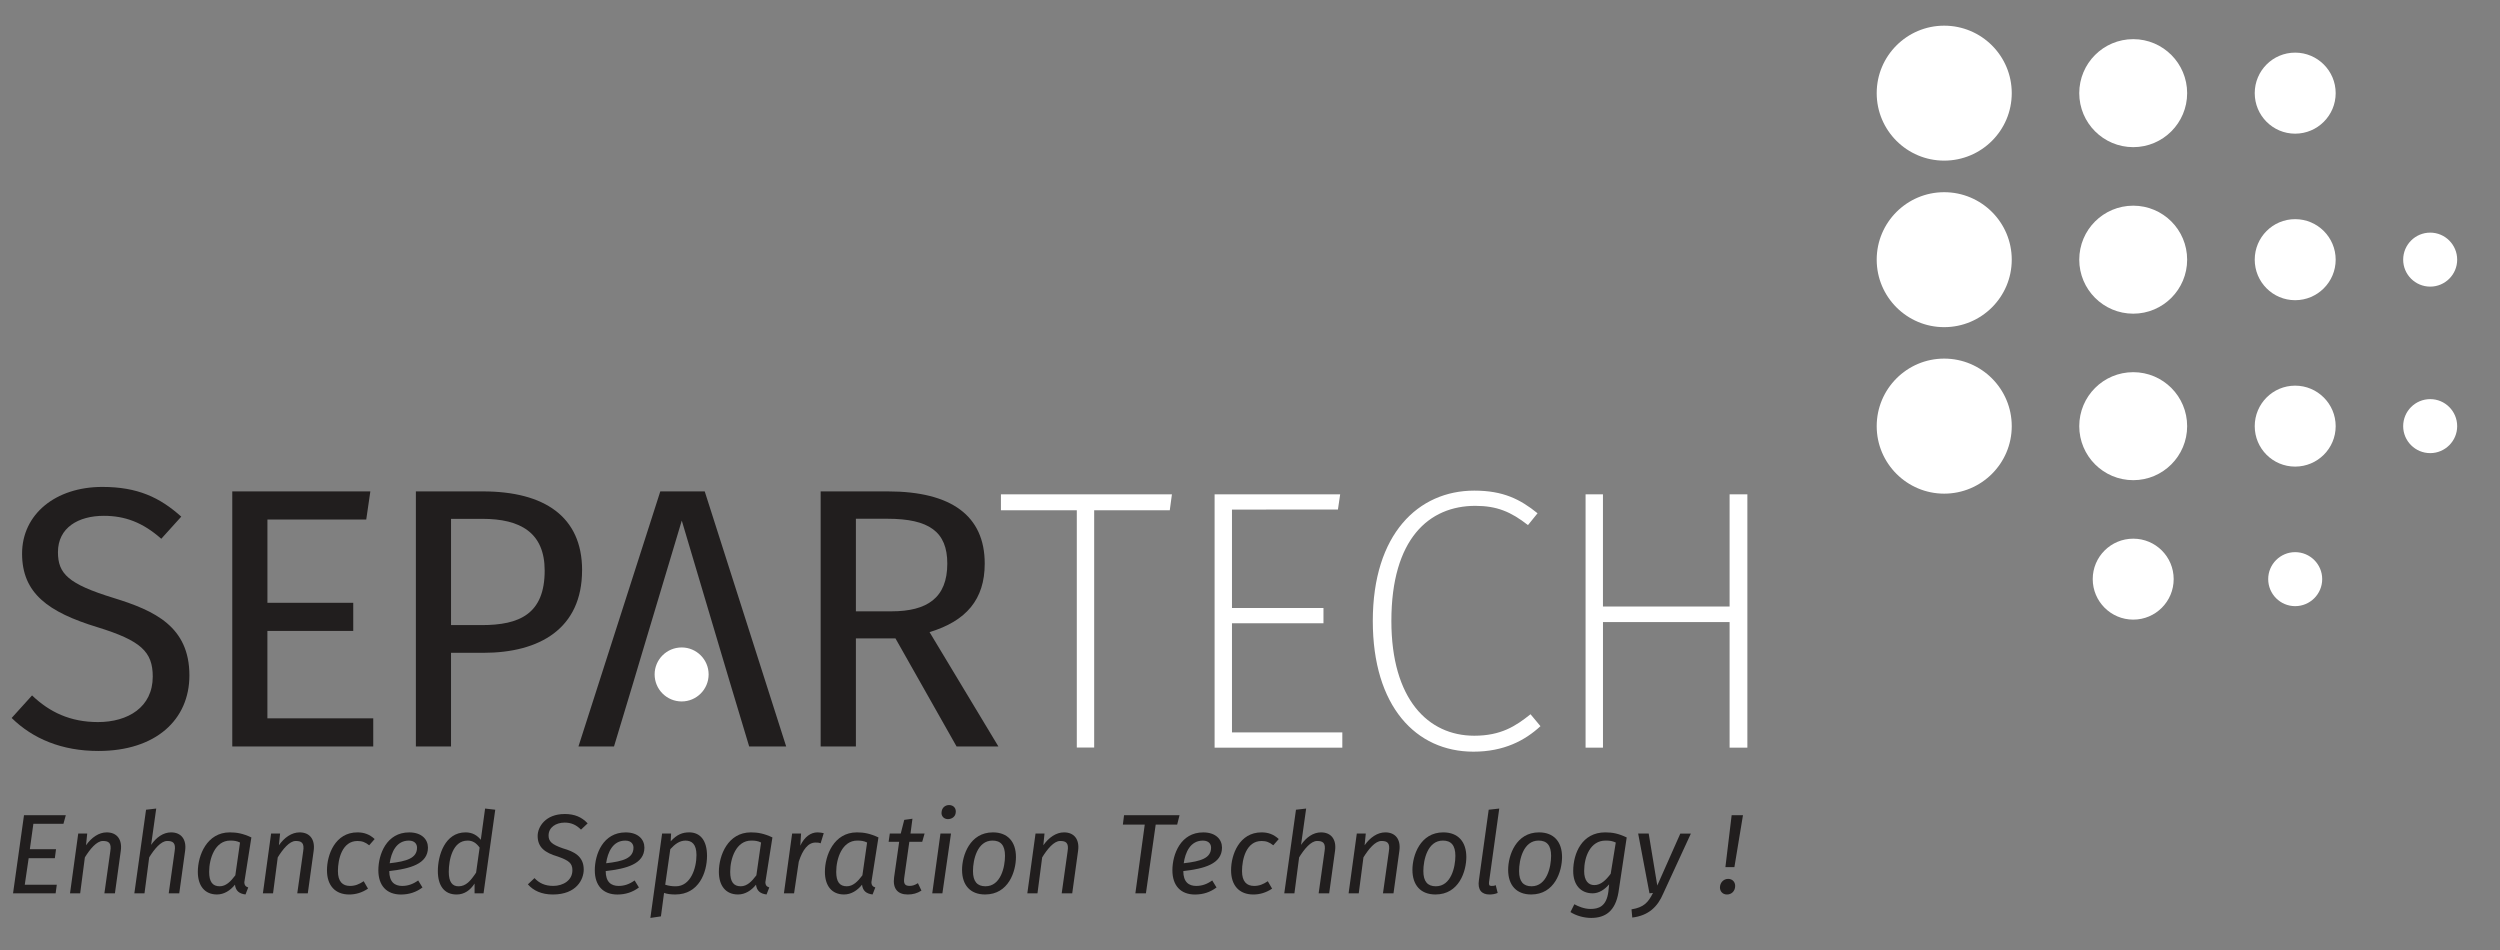 <?xml version="1.0" encoding="UTF-8" standalone="no"?>
<svg
   xmlns:dc="http://purl.org/dc/elements/1.1/"
   xmlns:cc="http://creativecommons.org/ns#"
   xmlns:rdf="http://www.w3.org/1999/02/22-rdf-syntax-ns#"
   xmlns:svg="http://www.w3.org/2000/svg"
   xmlns="http://www.w3.org/2000/svg"
   xmlns:xlink="http://www.w3.org/1999/xlink"
   id="svg1289"
   version="1.2"
   viewBox="0 0 100 38"
   height="38pt"
   width="100pt">
  <rect x="0" y="0" width="100" height="38" fill="#808080" stroke="none"/>
  <style
     id="style2118"></style>
  <defs
     id="defs478">
    <g
       id="g371">
      <symbol
         id="glyph0-0"
         overflow="visible">
        <path
           id="path2"
           d="M 2.047,1.578 2.938,-4.75 H 1.062 L 0.156,1.578 Z m -0.781,-6.094 H 2.656 L 1.828,1.344 H 0.438 Z m 0.281,2.469 c -0.156,0 -0.391,0.047 -0.406,0.156 -0.016,0.062 0.031,0.125 0.109,0.125 0,0 0.016,0 0.047,0 0.078,-0.047 0.141,-0.062 0.25,-0.062 0.219,0 0.234,0.125 0.219,0.297 C 1.719,-1.281 1.625,-1.188 1.281,-1.172 l -0.031,0.375 c -0.016,0.062 0.047,0.125 0.109,0.125 0.047,0 0.094,-0.031 0.109,-0.094 l 0.047,-0.219 C 1.812,-1.031 1.953,-1.188 2,-1.5 2.031,-1.781 1.953,-2.047 1.547,-2.047 Z m -0.234,1.5 c -0.094,0 -0.156,0.062 -0.156,0.141 -0.031,0.109 0.047,0.188 0.141,0.188 0.078,0 0.156,-0.062 0.156,-0.141 C 1.469,-0.469 1.406,-0.547 1.312,-0.547 Z m 0,0"
           style="stroke:none" />
      </symbol>
      <symbol
         id="glyph0-1"
         overflow="visible">
        <path
           id="path5"
           d="M 2.297,-2.781 2.391,-3.125 H 0.719 L 0.281,0 H 1.984 L 2.031,-0.344 H 0.75 l 0.156,-1.062 H 1.953 L 2,-1.766 H 0.953 L 1.094,-2.781 Z m 0,0"
           style="stroke:none" />
      </symbol>
      <symbol
         id="glyph0-2"
         overflow="visible">
        <path
           id="path8"
           d="m 1.734,-2.438 c -0.312,0 -0.609,0.203 -0.828,0.516 l 0.047,-0.469 H 0.594 L 0.266,0 h 0.406 l 0.188,-1.438 c 0.203,-0.328 0.469,-0.656 0.719,-0.656 0.219,0 0.359,0.062 0.297,0.422 L 1.641,0 H 2.062 L 2.297,-1.703 C 2.359,-2.156 2.141,-2.438 1.734,-2.438 Z m 0,0"
           style="stroke:none" />
      </symbol>
      <symbol
         id="glyph0-3"
         overflow="visible">
        <path
           id="path11"
           d="m 1.734,-2.438 c -0.312,0 -0.594,0.203 -0.797,0.5 L 1.141,-3.391 0.734,-3.344 0.266,0 h 0.406 l 0.188,-1.438 c 0.203,-0.328 0.469,-0.656 0.719,-0.656 0.219,0 0.359,0.062 0.297,0.422 L 1.641,0 H 2.062 L 2.297,-1.703 C 2.359,-2.156 2.141,-2.438 1.734,-2.438 Z m 0,0"
           style="stroke:none" />
      </symbol>
      <symbol
         id="glyph0-4"
         overflow="visible">
        <path
           id="path14"
           d="m 1.5,-2.438 c -0.922,0 -1.281,0.922 -1.281,1.578 0,0.547 0.266,0.906 0.766,0.906 0.281,0 0.531,-0.156 0.719,-0.391 0.031,0.25 0.172,0.359 0.422,0.391 l 0.109,-0.281 c -0.094,-0.031 -0.156,-0.078 -0.156,-0.219 0,-0.016 0.016,-0.047 0.016,-0.094 l 0.266,-1.688 C 2.031,-2.391 1.781,-2.438 1.5,-2.438 Z m 0.016,0.328 c 0.156,0 0.266,0.016 0.391,0.078 l -0.188,1.312 c -0.188,0.25 -0.375,0.438 -0.625,0.438 -0.281,0 -0.422,-0.172 -0.422,-0.578 0,-0.531 0.234,-1.25 0.844,-1.25 z m 0,0"
           style="stroke:none" />
      </symbol>
      <symbol
         id="glyph0-5"
         overflow="visible">
        <path
           id="path17"
           d="m 1.453,-2.438 c -0.891,0 -1.219,0.891 -1.219,1.516 0,0.609 0.328,0.969 0.891,0.969 0.266,0 0.516,-0.078 0.75,-0.234 L 1.703,-0.484 c -0.188,0.125 -0.344,0.188 -0.547,0.188 -0.297,0 -0.484,-0.172 -0.484,-0.594 0,-0.484 0.172,-1.203 0.781,-1.203 0.188,0 0.312,0.047 0.469,0.172 l 0.219,-0.25 C 1.938,-2.359 1.719,-2.438 1.453,-2.438 Z m 0,0"
           style="stroke:none" />
      </symbol>
      <symbol
         id="glyph0-6"
         overflow="visible">
        <path
           id="path20"
           d="m 2.219,-1.828 c 0,-0.328 -0.25,-0.609 -0.75,-0.609 -0.906,0 -1.234,0.875 -1.234,1.516 0,0.609 0.328,0.969 0.906,0.969 C 1.469,0.047 1.75,-0.047 2,-0.234 l -0.172,-0.281 c -0.219,0.156 -0.422,0.219 -0.641,0.219 -0.297,0 -0.516,-0.156 -0.516,-0.594 C 1.5,-0.984 2.219,-1.172 2.219,-1.828 Z m -1.531,0.625 c 0.062,-0.438 0.266,-0.906 0.766,-0.906 0.266,0 0.328,0.172 0.328,0.281 0,0.422 -0.406,0.547 -1.094,0.625 z m 0,0"
           style="stroke:none" />
      </symbol>
      <symbol
         id="glyph0-7"
         overflow="visible">
        <path
           id="path23"
           d="m 2.562,-3.344 -0.406,-0.047 -0.172,1.25 C 1.844,-2.312 1.656,-2.438 1.375,-2.438 c -0.828,0 -1.109,0.922 -1.109,1.547 0,0.578 0.25,0.938 0.75,0.938 0.312,0 0.547,-0.172 0.719,-0.438 V 0 H 2.094 Z m -1.109,1.234 c 0.219,0 0.359,0.109 0.484,0.281 l -0.141,1 C 1.578,-0.5 1.391,-0.281 1.094,-0.281 c -0.25,0 -0.391,-0.172 -0.391,-0.578 0,-0.484 0.156,-1.25 0.75,-1.25 z m 0,0"
           style="stroke:none" />
      </symbol>
      <symbol
         id="glyph0-8"
         overflow="visible">
        <path
           id="path26"
           d=""
           style="stroke:none" />
      </symbol>
      <symbol
         id="glyph0-9"
         overflow="visible">
        <path
           id="path29"
           d="m 1.469,-3.172 c -0.766,0 -1.078,0.516 -1.078,0.875 0,0.453 0.281,0.672 0.812,0.828 0.438,0.156 0.578,0.266 0.578,0.547 0,0.406 -0.375,0.625 -0.766,0.625 -0.328,0 -0.562,-0.109 -0.75,-0.312 L 0,-0.359 c 0.219,0.25 0.547,0.406 1,0.406 0.953,0 1.234,-0.609 1.234,-1 0,-0.531 -0.391,-0.719 -0.828,-0.844 -0.453,-0.156 -0.578,-0.281 -0.578,-0.516 0,-0.328 0.297,-0.516 0.641,-0.516 0.25,0 0.453,0.078 0.656,0.281 l 0.266,-0.25 c -0.234,-0.25 -0.516,-0.375 -0.922,-0.375 z m 0,0"
           style="stroke:none" />
      </symbol>
      <symbol
         id="glyph0-10"
         overflow="visible">
        <path
           id="path32"
           d="m 1.672,-2.438 c -0.25,0 -0.484,0.078 -0.734,0.359 l 0.016,-0.312 H 0.594 l -0.469,3.375 0.422,-0.062 0.125,-0.938 c 0.141,0.047 0.281,0.062 0.453,0.062 0.938,0 1.266,-0.875 1.266,-1.547 0,-0.609 -0.266,-0.938 -0.719,-0.938 z M 1.531,-2.109 c 0.25,0 0.438,0.141 0.438,0.578 0,0.531 -0.234,1.25 -0.828,1.25 -0.156,0 -0.266,-0.016 -0.422,-0.062 l 0.203,-1.422 c 0.172,-0.188 0.359,-0.344 0.609,-0.344 z m 0,0"
           style="stroke:none" />
      </symbol>
      <symbol
         id="glyph0-11"
         overflow="visible">
        <path
           id="path35"
           d="m 1.609,-2.438 c -0.266,0 -0.516,0.172 -0.688,0.531 l 0.031,-0.484 H 0.594 L 0.266,0 h 0.406 l 0.188,-1.266 C 1.016,-1.75 1.234,-2.031 1.531,-2.031 c 0.078,0 0.125,0 0.203,0.031 l 0.125,-0.406 C 1.781,-2.422 1.703,-2.438 1.609,-2.438 Z m 0,0"
           style="stroke:none" />
      </symbol>
      <symbol
         id="glyph0-12"
         overflow="visible">
        <path
           id="path38"
           d="M 0.781,-0.625 0.984,-2.062 H 1.5 L 1.594,-2.391 H 1.031 L 1.109,-2.984 0.781,-2.938 0.641,-2.391 h -0.438 L 0.156,-2.062 H 0.578 L 0.375,-0.641 c -0.062,0.453 0.141,0.688 0.547,0.688 0.203,0 0.375,-0.047 0.547,-0.156 L 1.328,-0.406 C 1.203,-0.328 1.109,-0.297 1,-0.297 c -0.203,0 -0.25,-0.094 -0.219,-0.328 z m 0,0"
           style="stroke:none" />
      </symbol>
      <symbol
         id="glyph0-13"
         overflow="visible">
        <path
           id="path41"
           d="m 0.938,-3.531 c -0.156,0 -0.281,0.109 -0.297,0.266 -0.031,0.156 0.078,0.297 0.25,0.297 0.172,0 0.297,-0.109 0.312,-0.25 C 1.234,-3.391 1.125,-3.531 0.938,-3.531 Z M 0.672,0 1.016,-2.391 H 0.594 L 0.266,0 Z m 0,0"
           style="stroke:none" />
      </symbol>
      <symbol
         id="glyph0-14"
         overflow="visible">
        <path
           id="path44"
           d="m 1.469,-2.438 c -0.922,0 -1.234,0.922 -1.234,1.5 0,0.609 0.328,0.984 0.922,0.984 0.938,0 1.234,-0.922 1.234,-1.5 C 2.391,-2.062 2.062,-2.438 1.469,-2.438 Z m -0.016,0.328 c 0.328,0 0.5,0.188 0.5,0.609 0,0.453 -0.172,1.219 -0.781,1.219 -0.328,0 -0.5,-0.188 -0.5,-0.609 0,-0.453 0.172,-1.219 0.781,-1.219 z m 0,0"
           style="stroke:none" />
      </symbol>
      <symbol
         id="glyph0-15"
         overflow="visible">
        <path
           id="path47"
           d="m 2.453,-2.75 0.094,-0.375 H 0.328 L 0.281,-2.75 h 0.875 L 0.781,0 H 1.203 L 1.594,-2.75 Z m 0,0"
           style="stroke:none" />
      </symbol>
      <symbol
         id="glyph0-16"
         overflow="visible">
        <path
           id="path50"
           d="M 0.719,-0.469 1.125,-3.391 0.703,-3.344 0.312,-0.531 c -0.062,0.391 0.109,0.578 0.422,0.578 0.109,0 0.219,-0.016 0.328,-0.062 l -0.078,-0.312 c -0.062,0.031 -0.109,0.031 -0.172,0.031 -0.094,0 -0.109,-0.047 -0.094,-0.172 z m 0,0"
           style="stroke:none" />
      </symbol>
      <symbol
         id="glyph0-17"
         overflow="visible">
        <path
           id="path53"
           d="m 1.5,-2.438 c -0.922,0 -1.281,0.828 -1.281,1.547 C 0.219,-0.359 0.5,0 1,0 1.25,0 1.484,-0.156 1.656,-0.359 L 1.625,-0.062 C 1.547,0.531 1.234,0.625 0.906,0.625 c -0.25,0 -0.5,-0.109 -0.641,-0.188 L 0.109,0.75 c 0.219,0.141 0.531,0.234 0.828,0.234 0.562,0 0.969,-0.266 1.094,-1.031 l 0.328,-2.188 C 2.031,-2.391 1.797,-2.438 1.5,-2.438 Z m 0.016,0.328 c 0.172,0 0.266,0.016 0.406,0.078 l -0.203,1.25 c -0.188,0.25 -0.391,0.453 -0.656,0.453 -0.234,0 -0.406,-0.172 -0.406,-0.562 0,-0.578 0.25,-1.219 0.859,-1.219 z m 0,0"
           style="stroke:none" />
      </symbol>
      <symbol
         id="glyph0-18"
         overflow="visible">
        <path
           id="path56"
           d="m 1.219,0.016 1.109,-2.406 H 1.906 L 0.984,-0.312 0.641,-2.391 H 0.219 L 0.672,0 0.812,-0.016 C 0.625,0.359 0.453,0.562 -0.047,0.641 l 0.031,0.328 C 0.641,0.891 1,0.531 1.219,0.016 Z m 0,0"
           style="stroke:none" />
      </symbol>
      <symbol
         id="glyph0-19"
         overflow="visible">
        <path
           id="path59"
           d="M 0.688,-1.047 1.031,-3.125 H 0.578 l -0.25,2.078 z m -0.25,0.469 c -0.188,0 -0.328,0.156 -0.328,0.344 0,0.156 0.109,0.281 0.281,0.281 0.188,0 0.328,-0.141 0.328,-0.344 0,-0.156 -0.109,-0.281 -0.281,-0.281 z m 0,0"
           style="stroke:none" />
      </symbol>
      <symbol
         id="glyph1-0"
         overflow="visible">
        <path
           id="path62"
           d="M 4.891,3.156 V -9.453 H 1.109 V 3.156 Z M 1.609,-8.984 H 4.406 V 2.688 H 1.609 Z m 1.312,4.922 c -0.359,0 -0.844,0.109 -0.844,0.359 0,0.109 0.078,0.203 0.219,0.203 0.031,0 0.062,-0.016 0.109,-0.031 C 2.562,-3.594 2.688,-3.625 2.875,-3.625 c 0.453,0 0.547,0.266 0.547,0.625 0,0.469 -0.156,0.656 -0.812,0.688 v 0.75 c 0,0.141 0.109,0.219 0.219,0.219 0.109,0 0.234,-0.078 0.234,-0.219 v -0.406 c 0.594,-0.078 0.859,-0.422 0.859,-1.062 0,-0.531 -0.234,-1.031 -1,-1.031 z m -0.094,2.984 c -0.172,0 -0.312,0.141 -0.312,0.312 0,0.188 0.141,0.328 0.312,0.328 0.188,0 0.328,-0.141 0.328,-0.328 0,-0.172 -0.141,-0.312 -0.328,-0.312 z m 0,0"
           style="stroke:none" />
      </symbol>
      <symbol
         id="glyph1-1"
         overflow="visible">
        <path
           id="path65"
           d="M 5.312,0 V -6.219 H 4.234 v 2.922 c 0,0.875 0.109,1.781 0.172,2.125 L 2.234,-6.219 h -1.5 V 0 H 1.812 v -2.531 c 0,-1.156 -0.109,-1.953 -0.172,-2.5 L 3.781,0 Z m 0,0"
           style="stroke:none" />
      </symbol>
      <symbol
         id="glyph1-2"
         overflow="visible">
        <path
           id="path68"
           d="m 4.219,-1.266 v -2 c 0,-1.047 -0.562,-1.625 -1.828,-1.625 -0.547,0 -1.156,0.109 -1.734,0.344 l 0.266,0.781 c 0.484,-0.172 0.938,-0.25 1.266,-0.25 0.609,0 0.891,0.203 0.891,0.828 v 0.266 h -0.594 c -1.391,0 -2.172,0.562 -2.172,1.594 0,0.859 0.594,1.469 1.547,1.469 0.562,0 1.078,-0.219 1.422,-0.719 0.188,0.469 0.531,0.656 1.047,0.688 l 0.25,-0.75 C 4.344,-0.734 4.219,-0.875 4.219,-1.266 Z m -2.062,0.562 c -0.438,0 -0.672,-0.266 -0.672,-0.719 0,-0.562 0.375,-0.828 1.109,-0.828 h 0.484 v 0.969 c -0.219,0.375 -0.516,0.578 -0.922,0.578 z m 0,0"
           style="stroke:none" />
      </symbol>
      <symbol
         id="glyph1-3"
         overflow="visible">
        <path
           id="path71"
           d="m 3.422,-0.219 -0.406,-0.75 c -0.203,0.125 -0.391,0.172 -0.562,0.172 -0.359,0 -0.516,-0.188 -0.516,-0.656 V -3.938 h 1 L 3.047,-4.766 H 1.938 v -1.188 L 0.797,-5.812 v 1.047 h -0.75 V -3.938 h 0.75 v 2.516 c 0,1.016 0.484,1.547 1.422,1.562 0.422,0 0.859,-0.125 1.203,-0.359 z m 0,0"
           style="stroke:none" />
      </symbol>
      <symbol
         id="glyph1-4"
         overflow="visible">
        <path
           id="path74"
           d="m 3.234,-4.891 c -0.578,0 -1.016,0.25 -1.391,0.703 v -2.594 l -1.156,0.125 V 0 H 1.844 V -3.328 C 2.125,-3.75 2.438,-4.031 2.844,-4.031 c 0.344,0 0.578,0.172 0.578,0.766 V 0 h 1.156 v -3.453 c 0,-0.891 -0.5,-1.438 -1.344,-1.438 z m 0,0"
           style="stroke:none" />
      </symbol>
      <symbol
         id="glyph1-5"
         overflow="visible">
        <path
           id="path77"
           d="m 1.797,-1.156 v -5.641 l -1.156,0.125 v 5.594 c 0,0.797 0.406,1.219 1.125,1.219 0.297,0 0.578,-0.062 0.812,-0.172 L 2.344,-0.844 c -0.078,0.031 -0.188,0.047 -0.281,0.047 -0.188,0 -0.266,-0.109 -0.266,-0.359 z m 0,0"
           style="stroke:none" />
      </symbol>
      <symbol
         id="glyph1-6"
         overflow="visible">
        <path
           id="path80"
           d="m 1.266,-7.172 c -0.422,0 -0.719,0.312 -0.719,0.703 0,0.391 0.297,0.688 0.719,0.688 0.422,0 0.719,-0.297 0.719,-0.688 0,-0.391 -0.297,-0.703 -0.719,-0.703 z M 1.844,0 V -4.766 H 0.688 V 0 Z m 0,0"
           style="stroke:none" />
      </symbol>
      <symbol
         id="glyph1-7"
         overflow="visible">
        <path
           id="path83"
           d="m 4.594,-2.5 c 0,-1.5 -0.766,-2.391 -2.094,-2.391 -1.344,0 -2.109,1.094 -2.109,2.547 0,1.5 0.781,2.484 2.266,2.484 C 3.375,0.141 3.953,-0.125 4.422,-0.5 L 3.938,-1.156 C 3.531,-0.875 3.172,-0.734 2.75,-0.734 c -0.625,0 -1.078,-0.312 -1.172,-1.297 h 3 c 0,-0.125 0.016,-0.312 0.016,-0.469 z M 3.453,-2.766 h -1.875 c 0.062,-0.953 0.406,-1.312 0.953,-1.312 0.641,0 0.922,0.469 0.922,1.25 z m 0,0"
           style="stroke:none" />
      </symbol>
      <symbol
         id="glyph1-8"
         overflow="visible">
        <path
           id="path86"
           d=""
           style="stroke:none" />
      </symbol>
      <symbol
         id="glyph1-9"
         overflow="visible">
        <path
           id="path89"
           d="M 6.625,0 6.141,-6.219 H 4.594 L 3.547,-1.859 2.438,-6.219 H 0.906 L 0.406,0 H 1.562 L 1.719,-2.562 C 1.766,-3.453 1.797,-4.312 1.75,-5.141 l 1.219,4.469 h 1.125 l 1.125,-4.469 c -0.016,0.656 0.031,1.625 0.078,2.547 L 5.469,0 Z m 0,0"
           style="stroke:none" />
      </symbol>
      <symbol
         id="glyph1-10"
         overflow="visible">
        <path
           id="path92"
           d="m 2.641,-4.891 c -1.422,0 -2.25,1.016 -2.25,2.5 0,1.578 0.828,2.531 2.234,2.531 1.406,0 2.25,-1.016 2.25,-2.531 0,-1.547 -0.828,-2.5 -2.234,-2.5 z m 0,0.875 c 0.656,0 1.016,0.5 1.016,1.625 0,1.141 -0.359,1.656 -1.031,1.656 -0.672,0 -1.016,-0.5 -1.016,-1.656 0,-1.125 0.359,-1.625 1.031,-1.625 z m 0,0"
           style="stroke:none" />
      </symbol>
      <symbol
         id="glyph1-11"
         overflow="visible">
        <path
           id="path95"
           d="M 4.5,0 V -4.766 H 3.344 V -1.406 C 3.094,-1 2.766,-0.734 2.391,-0.734 c -0.406,0 -0.594,-0.188 -0.594,-0.75 v -3.281 h -1.156 v 3.422 c 0,0.922 0.469,1.484 1.344,1.484 0.641,0 1.109,-0.266 1.453,-0.812 L 3.5,0 Z m 0,0"
           style="stroke:none" />
      </symbol>
      <symbol
         id="glyph1-12"
         overflow="visible">
        <path
           id="path98"
           d="m 3.047,-4.891 c -0.562,0 -1.016,0.375 -1.25,1.062 L 1.688,-4.766 h -1 V 0 h 1.156 v -2.531 c 0.188,-0.812 0.484,-1.234 1.047,-1.234 0.172,0 0.281,0.016 0.438,0.062 l 0.188,-1.125 C 3.359,-4.875 3.219,-4.891 3.047,-4.891 Z m 0,0"
           style="stroke:none" />
      </symbol>
      <symbol
         id="glyph2-0"
         overflow="visible">
        <path
           id="path101"
           d="M 3.797,2.453 V -7.344 h -2.938 V 2.453 Z M 1.25,-6.984 H 3.422 V 2.094 H 1.25 Z m 1.016,3.828 c -0.266,0 -0.656,0.078 -0.656,0.266 0,0.094 0.078,0.172 0.172,0.172 0.031,0 0.062,-0.016 0.094,-0.031 0.125,-0.047 0.219,-0.078 0.359,-0.078 0.359,0 0.438,0.219 0.438,0.484 0,0.375 -0.141,0.516 -0.641,0.547 v 0.578 c 0,0.109 0.078,0.172 0.172,0.172 0.078,0 0.172,-0.062 0.172,-0.172 v -0.312 c 0.469,-0.062 0.672,-0.328 0.672,-0.828 0,-0.406 -0.172,-0.797 -0.781,-0.797 z m -0.062,2.312 c -0.141,0 -0.25,0.109 -0.25,0.25 0,0.141 0.109,0.25 0.25,0.25 0.141,0 0.25,-0.109 0.25,-0.25 0,-0.141 -0.109,-0.25 -0.25,-0.25 z m 0,0"
           style="stroke:none" />
      </symbol>
      <symbol
         id="glyph2-1"
         overflow="visible">
        <path
           id="path104"
           d="M 2.906,-1.219 3.266,0 H 3.969 L 2.422,-4.828 H 1.594 L 0.047,0 H 0.719 L 1.078,-1.219 Z M 2.75,-1.75 H 1.234 L 2,-4.266 Z m 0,0"
           style="stroke:none" />
      </symbol>
      <symbol
         id="glyph2-2"
         overflow="visible">
        <path
           id="path107"
           d="m 1.922,-4.734 c 0.188,0 0.406,0.031 0.641,0.141 L 2.766,-5.062 C 2.469,-5.188 2.234,-5.25 1.891,-5.25 c -0.75,0 -1.156,0.438 -1.156,1.062 v 0.5 H 0.062 v 0.5 H 0.734 V 0 H 1.375 v -3.188 h 0.828 l 0.062,-0.5 H 1.375 v -0.516 c 0,-0.359 0.141,-0.531 0.547,-0.531 z m 0,0"
           style="stroke:none" />
      </symbol>
      <symbol
         id="glyph2-3"
         overflow="visible">
        <path
           id="path110"
           d="m 2.531,-0.172 -0.25,-0.438 C 2.094,-0.5 1.953,-0.453 1.797,-0.453 1.469,-0.453 1.344,-0.625 1.344,-1 v -2.188 h 0.812 l 0.062,-0.5 h -0.875 V -4.594 L 0.703,-4.516 V -3.688 H 0.062 v 0.5 h 0.641 v 2.219 c 0,0.688 0.375,1.047 1,1.047 0.312,0 0.578,-0.078 0.828,-0.25 z m 0,0"
           style="stroke:none" />
      </symbol>
      <symbol
         id="glyph2-4"
         overflow="visible">
        <path
           id="path113"
           d="m 3.453,-1.953 c 0,-1.125 -0.531,-1.812 -1.516,-1.812 -0.953,0 -1.531,0.812 -1.531,1.953 0,1.172 0.594,1.891 1.625,1.891 0.516,0 0.922,-0.172 1.281,-0.453 L 3.031,-0.766 C 2.719,-0.531 2.438,-0.438 2.078,-0.438 c -0.531,0 -0.938,-0.328 -1,-1.188 H 3.438 c 0,-0.078 0.016,-0.203 0.016,-0.328 z M 2.812,-2.094 H 1.078 c 0.062,-0.828 0.375,-1.172 0.875,-1.172 0.578,0 0.859,0.406 0.859,1.125 z m 0,0"
           style="stroke:none" />
      </symbol>
      <symbol
         id="glyph2-5"
         overflow="visible">
        <path
           id="path116"
           d="M 2.266,-3.766 C 1.812,-3.766 1.484,-3.5 1.281,-2.938 l -0.062,-0.75 H 0.672 V 0 H 1.312 v -2.109 c 0.156,-0.703 0.422,-1.031 0.875,-1.031 0.141,0 0.219,0.016 0.328,0.047 L 2.625,-3.734 c -0.109,-0.031 -0.234,-0.031 -0.359,-0.031 z m 0,0"
           style="stroke:none" />
      </symbol>
      <symbol
         id="glyph2-6"
         overflow="visible">
        <path
           id="path119"
           d="m 4.375,-3.766 c -0.5,0 -0.844,0.266 -1.109,0.656 C 3.125,-3.531 2.797,-3.766 2.344,-3.766 c -0.484,0 -0.828,0.25 -1.062,0.609 L 1.219,-3.688 H 0.672 V 0 H 1.312 v -2.625 c 0.234,-0.391 0.469,-0.641 0.859,-0.641 0.281,0 0.516,0.156 0.516,0.703 V 0 h 0.656 v -2.625 c 0.25,-0.391 0.469,-0.641 0.859,-0.641 0.281,0 0.516,0.156 0.516,0.703 V 0 H 5.375 v -2.641 c 0,-0.703 -0.406,-1.125 -1,-1.125 z m 0,0"
           style="stroke:none" />
      </symbol>
      <symbol
         id="glyph2-7"
         overflow="visible">
        <path
           id="path122"
           d="m 3.156,-0.859 v -1.688 c 0,-0.766 -0.406,-1.219 -1.297,-1.219 -0.422,0 -0.828,0.078 -1.281,0.25 l 0.156,0.469 C 1.125,-3.172 1.469,-3.25 1.734,-3.25 2.25,-3.25 2.5,-3.047 2.5,-2.516 V -2.25 H 1.938 c -1.031,0 -1.625,0.438 -1.625,1.219 0,0.656 0.438,1.109 1.172,1.109 0.453,0 0.844,-0.156 1.109,-0.547 0.109,0.359 0.344,0.516 0.719,0.547 l 0.141,-0.438 C 3.266,-0.438 3.156,-0.531 3.156,-0.859 Z M 1.641,-0.406 C 1.219,-0.406 1,-0.625 1,-1.062 c 0,-0.5 0.344,-0.75 1.016,-0.75 H 2.5 v 0.844 c -0.203,0.375 -0.484,0.562 -0.859,0.562 z m 0,0"
           style="stroke:none" />
      </symbol>
      <symbol
         id="glyph2-8"
         overflow="visible">
        <path
           id="path125"
           d="M 1.312,0 V -5.25 L 0.672,-5.172 V 0 Z M 2.078,-2.062 3.438,-3.688 H 2.703 L 1.344,-2.016 2.812,0 h 0.766 z m 0,0"
           style="stroke:none" />
      </symbol>
      <symbol
         id="glyph2-9"
         overflow="visible">
        <path
           id="path128"
           d=""
           style="stroke:none" />
      </symbol>
      <symbol
         id="glyph2-10"
         overflow="visible">
        <path
           id="path131"
           d="M 5.016,0 4.609,-4.828 H 3.703 L 2.75,-1.312 1.734,-4.828 H 0.828 L 0.438,0 h 0.625 L 1.219,-2.125 C 1.281,-2.828 1.312,-3.578 1.312,-4.156 l 1.109,3.609 H 3.031 l 1.047,-3.594 c 0.016,0.391 0.062,1.203 0.125,1.969 L 4.375,0 Z m 0,0"
           style="stroke:none" />
      </symbol>
      <symbol
         id="glyph2-11"
         overflow="visible">
        <path
           id="path134"
           d="m 2.406,-3.766 c -0.484,0 -0.875,0.25 -1.125,0.625 L 1.219,-3.688 H 0.672 V 0 H 1.312 v -2.625 c 0.234,-0.391 0.516,-0.641 0.938,-0.641 0.359,0 0.578,0.156 0.578,0.703 V 0 H 3.469 v -2.641 c 0,-0.703 -0.391,-1.125 -1.062,-1.125 z m 0,0"
           style="stroke:none" />
      </symbol>
      <symbol
         id="glyph2-12"
         overflow="visible">
        <path
           id="path137"
           d="m 3.641,-3.516 -0.188,-0.594 c -0.438,0.203 -0.766,0.359 -1.688,0.344 -0.812,0 -1.422,0.531 -1.422,1.281 0,0.469 0.188,0.797 0.625,1.016 -0.266,0.188 -0.406,0.422 -0.406,0.656 0,0.375 0.297,0.703 0.953,0.703 H 2.094 c 0.469,0 0.734,0.172 0.734,0.516 0,0.375 -0.266,0.578 -1.078,0.578 -0.812,0 -1,-0.188 -1,-0.609 H 0.172 c 0,0.75 0.375,1.109 1.578,1.109 1.141,0 1.734,-0.406 1.734,-1.109 0,-0.594 -0.5,-1.031 -1.266,-1.031 H 1.641 c -0.375,0 -0.484,-0.125 -0.484,-0.297 0,-0.125 0.078,-0.266 0.188,-0.344 0.141,0.047 0.297,0.078 0.469,0.078 0.875,0 1.406,-0.531 1.406,-1.266 C 3.219,-2.906 3,-3.219 2.562,-3.406 c 0.422,0 0.766,-0.016 1.078,-0.109 z m -1.875,0.203 c 0.516,0 0.797,0.281 0.797,0.828 0,0.531 -0.281,0.828 -0.781,0.828 C 1.281,-1.656 1,-2 1,-2.484 1,-2.969 1.266,-3.312 1.766,-3.312 Z m 0,0"
           style="stroke:none" />
      </symbol>
      <symbol
         id="glyph3-0"
         overflow="visible">
        <path
           id="path140"
           d="M 4.344,2.797 V -8.406 H 0.984 V 2.797 Z M 1.422,-7.984 H 3.906 v 10.375 H 1.422 Z m 1.172,4.375 c -0.312,0 -0.75,0.094 -0.75,0.312 0,0.109 0.078,0.188 0.203,0.188 0.031,0 0.062,-0.016 0.094,-0.031 0.141,-0.062 0.25,-0.078 0.422,-0.078 0.391,0 0.484,0.234 0.484,0.547 0,0.422 -0.156,0.578 -0.734,0.609 v 0.672 c 0,0.125 0.109,0.203 0.203,0.203 0.094,0 0.203,-0.078 0.203,-0.203 V -1.75 C 3.25,-1.828 3.484,-2.125 3.484,-2.688 c 0,-0.484 -0.203,-0.922 -0.891,-0.922 z m -0.078,2.656 c -0.156,0 -0.281,0.109 -0.281,0.266 0,0.172 0.125,0.297 0.281,0.297 0.172,0 0.281,-0.125 0.281,-0.297 0,-0.156 -0.109,-0.266 -0.281,-0.266 z m 0,0"
           style="stroke:none" />
      </symbol>
      <symbol
         id="glyph3-1"
         overflow="visible">
        <path
           id="path143"
           d="M 2.25,-5.516 H 0.797 V 0 H 1.562 V -2.031 H 2.25 c 1.219,0 2.141,-0.516 2.141,-1.781 0,-1.156 -0.812,-1.703 -2.141,-1.703 z M 2.219,-2.625 H 1.562 v -2.297 h 0.672 c 0.828,0 1.344,0.297 1.344,1.125 0,0.938 -0.531,1.172 -1.359,1.172 z m 0,0"
           style="stroke:none" />
      </symbol>
      <symbol
         id="glyph3-2"
         overflow="visible">
        <path
           id="path146"
           d="M 3.312,-1.391 3.734,0 H 4.531 l -1.75,-5.516 H 1.812 L 0.047,0 H 0.812 L 1.234,-1.391 Z M 3.141,-2 H 1.422 L 2.281,-4.875 Z m 0,0"
           style="stroke:none" />
      </symbol>
      <symbol
         id="glyph3-3"
         overflow="visible">
        <path
           id="path149"
           d="M 3.703,-4.906 3.781,-5.516 H 0.797 V 0 H 3.844 V -0.609 H 1.562 V -2.5 H 3.422 V -3.109 H 1.562 V -4.906 Z m 0,0"
           style="stroke:none" />
      </symbol>
      <symbol
         id="glyph3-4"
         overflow="visible">
        <path
           id="path152"
           d=""
           style="stroke:none" />
      </symbol>
      <symbol
         id="glyph3-5"
         overflow="visible">
        <path
           id="path155"
           d="m 3.641,-4.906 0.094,-0.609 h -2.938 V 0 H 1.562 V -2.422 H 3.359 V -3.031 H 1.562 v -1.875 z m 0,0"
           style="stroke:none" />
      </symbol>
      <symbol
         id="glyph3-6"
         overflow="visible">
        <path
           id="path158"
           d="M 1.453,-0.844 V -6 L 0.719,-5.906 v 5.078 c 0,0.609 0.312,0.922 0.844,0.922 0.219,0 0.422,-0.047 0.625,-0.141 L 1.984,-0.562 c -0.078,0.031 -0.156,0.047 -0.266,0.047 -0.188,0 -0.266,-0.109 -0.266,-0.328 z m 0,0"
           style="stroke:none" />
      </symbol>
      <symbol
         id="glyph3-7"
         overflow="visible">
        <path
           id="path161"
           d="m 3.938,-2.234 c 0,-1.281 -0.594,-2.078 -1.734,-2.078 -1.078,0 -1.75,0.938 -1.75,2.25 0,1.328 0.688,2.156 1.859,2.156 0.594,0 1.062,-0.203 1.484,-0.531 L 3.469,-0.875 C 3.109,-0.609 2.797,-0.5 2.375,-0.5 1.766,-0.5 1.312,-0.875 1.234,-1.859 h 2.688 C 3.938,-1.953 3.938,-2.094 3.938,-2.234 Z M 3.219,-2.406 H 1.234 c 0.062,-0.938 0.422,-1.328 0.984,-1.328 0.672,0 1,0.469 1,1.281 z m 0,0"
           style="stroke:none" />
      </symbol>
      <symbol
         id="glyph3-8"
         overflow="visible">
        <path
           id="path164"
           d="M 3.891,0 V -4.219 H 3.156 v 3.016 c -0.25,0.422 -0.594,0.719 -1.047,0.719 -0.469,0 -0.656,-0.219 -0.656,-0.781 V -4.219 H 0.719 v 3.031 c 0,0.812 0.438,1.281 1.172,1.281 0.609,0 1,-0.234 1.312,-0.75 L 3.266,0 Z m 0,0"
           style="stroke:none" />
      </symbol>
      <symbol
         id="glyph3-9"
         overflow="visible">
        <path
           id="path167"
           d="m 2.594,-4.312 c -0.516,0 -0.906,0.328 -1.125,0.953 L 1.391,-4.219 h -0.625 V 0 H 1.5 v -2.406 c 0.172,-0.812 0.469,-1.188 1,-1.188 0.156,0 0.25,0.016 0.375,0.047 l 0.141,-0.719 C 2.875,-4.297 2.734,-4.312 2.594,-4.312 Z m 0,0"
           style="stroke:none" />
      </symbol>
      <symbol
         id="glyph3-10"
         overflow="visible">
        <path
           id="path170"
           d="m 1.906,-4.312 c -0.875,0 -1.516,0.484 -1.516,1.156 0,0.594 0.359,0.984 1.266,1.234 0.812,0.203 1.031,0.375 1.031,0.812 C 2.688,-0.75 2.328,-0.5 1.781,-0.5 1.312,-0.5 0.922,-0.641 0.609,-0.922 l -0.406,0.469 c 0.359,0.312 0.875,0.547 1.594,0.547 0.844,0 1.656,-0.391 1.656,-1.281 C 3.453,-1.922 2.938,-2.266 2.062,-2.5 1.375,-2.672 1.156,-2.828 1.156,-3.172 c 0,-0.344 0.297,-0.562 0.766,-0.562 0.391,0 0.719,0.125 1.094,0.391 L 3.344,-3.828 C 2.938,-4.141 2.5,-4.312 1.906,-4.312 Z m 0,0"
           style="stroke:none" />
      </symbol>
      <symbol
         id="glyph3-11"
         overflow="visible">
        <path
           id="path173"
           d="m 0.484,-2.812 v 0.625 H 2.75 v -0.625 z m 0,0"
           style="stroke:none" />
      </symbol>
      <symbol
         id="glyph3-12"
         overflow="visible">
        <path
           id="path176"
           d="M 3.594,-0.984 V -2.906 c 0,-0.891 -0.453,-1.406 -1.469,-1.406 -0.484,0 -0.938,0.094 -1.469,0.281 l 0.188,0.547 C 1.281,-3.625 1.672,-3.719 1.984,-3.719 c 0.578,0 0.875,0.234 0.875,0.844 v 0.312 H 2.219 c -1.172,0 -1.859,0.484 -1.859,1.391 0,0.75 0.5,1.266 1.344,1.266 0.516,0 0.953,-0.188 1.25,-0.625 0.141,0.406 0.406,0.578 0.828,0.625 L 3.953,-0.422 C 3.734,-0.5 3.594,-0.609 3.594,-0.984 Z M 1.875,-0.453 c -0.484,0 -0.734,-0.266 -0.734,-0.766 0,-0.578 0.391,-0.859 1.172,-0.859 h 0.547 v 0.969 c -0.234,0.438 -0.562,0.656 -0.984,0.656 z m 0,0"
           style="stroke:none" />
      </symbol>
      <symbol
         id="glyph3-13"
         overflow="visible">
        <path
           id="path179"
           d="m 2.297,-4.312 c -1.141,0 -1.844,0.891 -1.844,2.234 0,1.359 0.703,2.172 1.844,2.172 0.484,0 0.906,-0.156 1.281,-0.469 l -0.344,-0.5 C 2.922,-0.641 2.688,-0.531 2.328,-0.531 1.656,-0.531 1.25,-0.984 1.25,-2.094 c 0,-1.094 0.406,-1.609 1.078,-1.609 0.359,0 0.609,0.109 0.891,0.328 L 3.578,-3.859 C 3.188,-4.188 2.797,-4.312 2.297,-4.312 Z m 0,0"
           style="stroke:none" />
      </symbol>
      <symbol
         id="glyph3-14"
         overflow="visible">
        <path
           id="path182"
           d="m 1.125,-6.234 c -0.312,0 -0.516,0.203 -0.516,0.5 0,0.281 0.203,0.5 0.516,0.5 0.312,0 0.516,-0.219 0.516,-0.5 0,-0.297 -0.203,-0.5 -0.516,-0.5 z M 1.5,0 V -4.219 H 0.766 V 0 Z m 0,0"
           style="stroke:none" />
      </symbol>
      <symbol
         id="glyph3-15"
         overflow="visible">
        <path
           id="path185"
           d="m 2.75,-4.312 c -0.562,0 -1,0.281 -1.297,0.719 l -0.062,-0.625 h -0.625 V 0 H 1.5 v -2.984 c 0.281,-0.453 0.594,-0.75 1.062,-0.75 0.406,0 0.672,0.188 0.672,0.812 V 0 H 3.969 V -3.031 C 3.969,-3.828 3.516,-4.312 2.75,-4.312 Z m 0,0"
           style="stroke:none" />
      </symbol>
      <symbol
         id="glyph3-16"
         overflow="visible">
        <path
           id="path188"
           d="m 2.422,0 1.438,-4.219 H 3.078 L 1.984,-0.656 0.875,-4.219 H 0.078 L 1.531,0 Z m 0,0"
           style="stroke:none" />
      </symbol>
      <symbol
         id="glyph3-17"
         overflow="visible">
        <path
           id="path191"
           d="M 4.031,-5.906 3.281,-6 v 2.203 C 3.016,-4.094 2.641,-4.312 2.156,-4.312 1.125,-4.312 0.5,-3.375 0.5,-2.094 c 0,1.312 0.562,2.188 1.594,2.188 0.516,0 0.938,-0.25 1.203,-0.672 L 3.375,0 H 4.031 Z M 2.25,-0.484 c -0.609,0 -0.969,-0.5 -0.969,-1.625 0,-1.094 0.406,-1.625 1.031,-1.625 0.422,0 0.719,0.219 0.969,0.562 v 2.062 c -0.266,0.391 -0.562,0.625 -1.031,0.625 z m 0,0"
           style="stroke:none" />
      </symbol>
      <symbol
         id="glyph3-18"
         overflow="visible">
        <path
           id="path194"
           d="m 0.953,-6.031 c -0.281,0 -0.516,0.234 -0.516,0.516 0,0.156 0.062,0.297 0.203,0.391 L 0.312,-3.922 H 0.797 L 1.344,-5.062 c 0.094,-0.219 0.125,-0.328 0.125,-0.453 0,-0.281 -0.234,-0.516 -0.516,-0.516 z m 0,0"
           style="stroke:none" />
      </symbol>
      <symbol
         id="glyph3-19"
         overflow="visible">
        <path
           id="path197"
           d="m 2.703,-4.312 c -0.484,0 -0.938,0.234 -1.25,0.672 l -0.062,-0.578 h -0.625 V 1.703 L 1.5,1.609 v -2 C 1.766,-0.062 2.141,0.094 2.594,0.094 3.688,0.094 4.25,-0.828 4.25,-2.109 4.25,-3.438 3.812,-4.312 2.703,-4.312 Z M 2.422,-0.5 C 2.047,-0.5 1.719,-0.688 1.5,-1.016 v -2.062 c 0.219,-0.328 0.562,-0.656 1.016,-0.656 0.625,0 0.953,0.531 0.953,1.625 0,1.094 -0.375,1.609 -1.047,1.609 z m 0,0"
           style="stroke:none" />
      </symbol>
      <symbol
         id="glyph3-20"
         overflow="visible">
        <path
           id="path200"
           d="m 1.422,-5.109 1.688,-0.688 L 2.781,-6.406 1.188,-5.5 Z m 2.516,2.875 c 0,-1.281 -0.594,-2.078 -1.734,-2.078 -1.078,0 -1.75,0.938 -1.75,2.25 0,1.328 0.688,2.156 1.859,2.156 0.594,0 1.062,-0.203 1.484,-0.531 L 3.469,-0.875 C 3.109,-0.609 2.797,-0.5 2.375,-0.5 1.766,-0.5 1.312,-0.875 1.234,-1.859 h 2.688 C 3.938,-1.953 3.938,-2.094 3.938,-2.234 Z M 3.219,-2.406 H 1.234 c 0.062,-0.938 0.422,-1.328 0.984,-1.328 0.672,0 1,0.469 1,1.281 z m 0,0"
           style="stroke:none" />
      </symbol>
      <symbol
         id="glyph3-21"
         overflow="visible">
        <path
           id="path203"
           d="M 4.016,-1.312 V -1.906 H 3.312 v -1.438 h -0.625 l -0.078,1.438 H 1.094 L 2.547,-5.172 1.922,-5.438 0.312,-1.844 V -1.312 H 2.609 V 0 H 3.312 v -1.312 z m 0,0"
           style="stroke:none" />
      </symbol>
      <symbol
         id="glyph3-22"
         overflow="visible">
        <path
           id="path206"
           d="M 2.578,0 V -5.359 H 1.938 l -1.656,1.031 0.312,0.516 1.25,-0.75 V 0 Z m 0,0"
           style="stroke:none" />
      </symbol>
      <symbol
         id="glyph3-23"
         overflow="visible">
        <path
           id="path209"
           d="M 3.312,-6.312 2.703,-6.453 0.844,0.688 l 0.625,0.141 z m 0,0"
           style="stroke:none" />
      </symbol>
      <symbol
         id="glyph3-24"
         overflow="visible">
        <path
           id="path212"
           d="m 3.234,-2.906 c 0.531,-0.125 1.031,-0.531 1.031,-1.219 0,-0.953 -0.797,-1.391 -2.156,-1.391 h -1.312 V 0 H 2.312 C 3.594,0 4.5,-0.406 4.5,-1.562 4.5,-2.5 3.875,-2.797 3.234,-2.906 Z m -1.672,-2 h 0.625 c 0.812,0 1.297,0.156 1.297,0.844 0,0.578 -0.469,0.891 -1.094,0.891 H 1.562 Z m 0.75,4.297 h -0.75 V -2.594 h 0.906 c 0.656,0 1.234,0.25 1.234,1.031 0,0.797 -0.578,0.953 -1.391,0.953 z m 0,0"
           style="stroke:none" />
      </symbol>
      <symbol
         id="glyph3-25"
         overflow="visible">
        <path
           id="path215"
           d="m 2.469,-3.516 c -0.516,0 -0.938,0.203 -1.297,0.703 0.047,-1.234 0.516,-2.031 1.281,-2.031 0.297,0 0.578,0.078 0.828,0.234 l 0.281,-0.5 C 3.25,-5.312 2.891,-5.438 2.469,-5.438 c -1.266,0 -2.031,1.172 -2.031,2.922 0,1.547 0.5,2.609 1.797,2.609 0.953,0 1.703,-0.734 1.703,-1.906 0,-1.141 -0.688,-1.703 -1.469,-1.703 z m -0.234,3.031 c -0.703,0 -1.016,-0.547 -1.047,-1.719 0.266,-0.438 0.672,-0.734 1.156,-0.734 0.5,0 0.859,0.297 0.859,1.141 0,0.781 -0.328,1.312 -0.969,1.312 z m 0,0"
           style="stroke:none" />
      </symbol>
      <symbol
         id="glyph3-26"
         overflow="visible">
        <path
           id="path218"
           d="m 1.828,-5.438 c -0.672,0 -1.203,0.281 -1.625,0.812 l 0.5,0.391 c 0.344,-0.406 0.641,-0.594 1.078,-0.594 0.516,0 0.875,0.328 0.875,0.891 0,0.875 -0.453,1.391 -2.344,3.359 V 0 H 3.469 L 3.562,-0.609 H 1.156 C 2.797,-2.25 3.438,-2.969 3.438,-3.969 c 0,-0.828 -0.625,-1.469 -1.609,-1.469 z m 0,0"
           style="stroke:none" />
      </symbol>
      <symbol
         id="glyph3-27"
         overflow="visible">
        <path
           id="path221"
           d="m 2.234,-5.438 c -1.203,0 -1.797,0.984 -1.797,2.766 0,1.781 0.594,2.766 1.797,2.766 1.203,0 1.797,-0.984 1.797,-2.766 C 4.031,-4.438 3.438,-5.438 2.234,-5.438 Z m 0,0.594 c 0.656,0 1.016,0.609 1.016,2.172 0,1.578 -0.359,2.188 -1.016,2.188 -0.672,0 -1.031,-0.609 -1.031,-2.188 0,-1.562 0.359,-2.172 1.031,-2.172 z m 0,0"
           style="stroke:none" />
      </symbol>
      <symbol
         id="glyph3-28"
         overflow="visible">
        <path
           id="path224"
           d="M 3.969,-4.859 4.062,-5.516 H 0.125 v 0.656 H 1.688 V 0 h 0.766 v -4.859 z m 0,0"
           style="stroke:none" />
      </symbol>
      <symbol
         id="glyph3-29"
         overflow="visible">
        <path
           id="path227"
           d="M 2.328,-2.953 V -4.156 H 1.656 v 1.203 H 0.5 v 0.609 h 1.156 v 1.188 h 0.672 v -1.188 H 3.5 v -0.609 z m 0,0"
           style="stroke:none" />
      </symbol>
      <symbol
         id="glyph3-30"
         overflow="visible">
        <path
           id="path230"
           d="m 1.797,-5.438 c -0.578,0 -1.062,0.219 -1.531,0.641 l 0.391,0.438 c 0.359,-0.344 0.688,-0.484 1.109,-0.484 0.531,0 0.875,0.312 0.875,0.812 0,0.625 -0.438,0.953 -0.953,0.953 H 1.406 l -0.094,0.562 h 0.406 c 0.656,0 1.062,0.234 1.062,0.969 C 2.781,-0.922 2.375,-0.5 1.703,-0.5 1.266,-0.5 0.906,-0.656 0.562,-1.047 L 0.125,-0.625 c 0.406,0.484 0.969,0.719 1.609,0.719 1.109,0 1.812,-0.703 1.812,-1.641 0,-0.812 -0.531,-1.234 -1.203,-1.297 0.594,-0.141 1.047,-0.547 1.047,-1.234 0,-0.719 -0.562,-1.359 -1.594,-1.359 z m 0,0"
           style="stroke:none" />
      </symbol>
      <symbol
         id="glyph3-31"
         overflow="visible">
        <path
           id="path233"
           d="M 2.266,-6.438 1.812,-6.766 c -0.781,1.125 -1.5,2.062 -1.5,3.969 0,1.891 0.719,2.844 1.5,3.953 l 0.453,-0.312 c -0.719,-1.062 -1.172,-1.938 -1.172,-3.641 0,-1.719 0.453,-2.578 1.172,-3.641 z m 0,0"
           style="stroke:none" />
      </symbol>
      <symbol
         id="glyph3-32"
         overflow="visible">
        <path
           id="path236"
           d="M 0.781,-6.766 0.312,-6.438 C 1.047,-5.375 1.5,-4.516 1.5,-2.797 1.5,-1.094 1.047,-0.219 0.312,0.844 l 0.469,0.312 c 0.781,-1.109 1.484,-2.062 1.484,-3.953 0,-1.906 -0.703,-2.844 -1.484,-3.969 z m 0,0"
           style="stroke:none" />
      </symbol>
      <symbol
         id="glyph3-33"
         overflow="visible">
        <path
           id="path239"
           d="m 3.312,-4.797 v -0.562 H 0.203 V -4.75 H 2.562 L 0.641,-0.141 1.312,0.078 Z m 0,0"
           style="stroke:none" />
      </symbol>
      <symbol
         id="glyph3-34"
         overflow="visible">
        <path
           id="path242"
           d="M 3.359,-4.781 3.469,-5.359 H 0.562 v 2.703 h 0.578 c 0.266,-0.125 0.469,-0.188 0.766,-0.188 0.547,0 0.969,0.297 0.969,1.109 C 2.875,-0.938 2.453,-0.5 1.781,-0.5 c -0.469,0 -0.812,-0.172 -1.125,-0.516 l -0.453,0.438 C 0.625,-0.156 1.109,0.094 1.797,0.094 c 1.109,0 1.844,-0.734 1.844,-1.812 0,-1.062 -0.609,-1.688 -1.516,-1.688 -0.281,0 -0.578,0.062 -0.859,0.203 V -4.781 Z m 0,0"
           style="stroke:none" />
      </symbol>
      <symbol
         id="glyph3-35"
         overflow="visible">
        <path
           id="path245"
           d="M 5.734,0 5.266,-5.516 H 4.234 L 3.141,-1.5 1.969,-5.516 H 0.953 L 0.5,0 h 0.719 l 0.188,-2.438 C 1.469,-3.234 1.5,-4.094 1.5,-4.75 l 1.266,4.125 H 3.469 l 1.188,-4.109 c 0.016,0.453 0.078,1.375 0.141,2.25 L 4.984,0 Z m 0,0"
           style="stroke:none" />
      </symbol>
      <symbol
         id="glyph4-0"
         overflow="visible">
        <path
           id="path248"
           d="M 3.688,2.453 V -7.344 H 0.844 v 9.797 z m -2.484,-9.438 h 2.125 V 2.094 h -2.125 z m 1,3.828 c -0.266,0 -0.641,0.078 -0.641,0.266 0,0.094 0.062,0.172 0.172,0.172 0.031,0 0.047,-0.016 0.094,-0.031 0.109,-0.047 0.203,-0.078 0.344,-0.078 0.344,0 0.422,0.219 0.422,0.484 0,0.375 -0.141,0.516 -0.625,0.547 v 0.578 c 0,0.109 0.078,0.172 0.172,0.172 0.078,0 0.172,-0.062 0.172,-0.172 v -0.312 c 0.453,-0.062 0.641,-0.328 0.641,-0.828 0,-0.406 -0.172,-0.797 -0.75,-0.797 z m -0.062,2.312 c -0.141,0 -0.234,0.109 -0.234,0.25 0,0.141 0.094,0.25 0.234,0.25 0.141,0 0.234,-0.109 0.234,-0.25 0,-0.141 -0.094,-0.25 -0.234,-0.25 z m 0,0"
           style="stroke:none" />
      </symbol>
      <symbol
         id="glyph4-1"
         overflow="visible">
        <path
           id="path251"
           d="m 2.328,-3.766 c -0.469,0 -0.844,0.25 -1.094,0.625 L 1.188,-3.688 H 0.641 V 0 h 0.625 v -2.625 c 0.25,-0.391 0.516,-0.641 0.922,-0.641 0.344,0 0.562,0.156 0.562,0.703 V 0 h 0.625 v -2.641 c 0,-0.703 -0.391,-1.125 -1.047,-1.125 z m 0,0"
           style="stroke:none" />
      </symbol>
      <symbol
         id="glyph4-2"
         overflow="visible">
        <path
           id="path254"
           d="m 3.062,-0.859 v -1.688 c 0,-0.766 -0.391,-1.219 -1.266,-1.219 -0.391,0 -0.797,0.078 -1.234,0.25 l 0.156,0.469 C 1.094,-3.172 1.422,-3.25 1.688,-3.25 c 0.5,0 0.75,0.203 0.75,0.734 V -2.25 H 1.875 c -0.984,0 -1.562,0.438 -1.562,1.219 0,0.656 0.422,1.109 1.141,1.109 0.422,0 0.812,-0.156 1.062,-0.547 0.109,0.359 0.344,0.516 0.703,0.547 l 0.141,-0.438 C 3.172,-0.438 3.062,-0.531 3.062,-0.859 Z M 1.594,-0.406 c -0.406,0 -0.625,-0.219 -0.625,-0.656 0,-0.5 0.344,-0.75 1,-0.75 H 2.438 v 0.844 c -0.203,0.375 -0.484,0.562 -0.844,0.562 z m 0,0"
           style="stroke:none" />
      </symbol>
      <symbol
         id="glyph4-3"
         overflow="visible">
        <path
           id="path257"
           d="M 2.453,-0.172 2.219,-0.609 C 2.031,-0.5 1.891,-0.453 1.734,-0.453 1.422,-0.453 1.312,-0.625 1.312,-1 v -2.188 h 0.781 l 0.062,-0.5 H 1.312 v -0.906 l -0.625,0.078 V -3.688 h -0.625 v 0.5 h 0.625 v 2.219 c 0,0.688 0.359,1.047 0.969,1.047 0.297,0 0.562,-0.078 0.797,-0.25 z m 0,0"
           style="stroke:none" />
      </symbol>
      <symbol
         id="glyph4-4"
         overflow="visible">
        <path
           id="path260"
           d="m 2.328,-3.766 c -0.453,0 -0.797,0.219 -1.062,0.594 v -2.062 l -0.625,0.062 V 0 h 0.625 v -2.625 c 0.25,-0.391 0.516,-0.641 0.906,-0.641 0.344,0 0.578,0.156 0.578,0.703 V 0 h 0.625 v -2.641 c 0,-0.703 -0.391,-1.125 -1.047,-1.125 z m 0,0"
           style="stroke:none" />
      </symbol>
      <symbol
         id="glyph4-5"
         overflow="visible">
        <path
           id="path263"
           d="M 1.234,-0.734 V -5.25 l -0.625,0.078 v 4.438 c 0,0.531 0.266,0.812 0.719,0.812 0.188,0 0.359,-0.031 0.531,-0.125 L 1.688,-0.484 c -0.062,0.016 -0.141,0.031 -0.219,0.031 -0.172,0 -0.234,-0.094 -0.234,-0.281 z m 0,0"
           style="stroke:none" />
      </symbol>
      <symbol
         id="glyph4-6"
         overflow="visible">
        <path
           id="path266"
           d="m 0.953,-5.453 c -0.266,0 -0.438,0.188 -0.438,0.438 0,0.234 0.172,0.438 0.438,0.438 0.266,0 0.438,-0.203 0.438,-0.438 0,-0.25 -0.172,-0.438 -0.438,-0.438 z M 1.266,0 v -3.688 h -0.625 V 0 Z m 0,0"
           style="stroke:none" />
      </symbol>
      <symbol
         id="glyph4-7"
         overflow="visible">
        <path
           id="path269"
           d="m 3.344,-1.953 c 0,-1.125 -0.5,-1.812 -1.469,-1.812 -0.922,0 -1.484,0.812 -1.484,1.953 0,1.172 0.578,1.891 1.578,1.891 0.5,0 0.906,-0.172 1.25,-0.453 L 2.953,-0.766 C 2.641,-0.531 2.375,-0.438 2.016,-0.438 1.5,-0.438 1.109,-0.766 1.047,-1.625 H 3.344 c 0,-0.078 0,-0.203 0,-0.328 z M 2.734,-2.094 h -1.688 c 0.047,-0.828 0.359,-1.172 0.844,-1.172 0.562,0 0.844,0.406 0.844,1.125 z m 0,0"
           style="stroke:none" />
      </symbol>
      <symbol
         id="glyph4-8"
         overflow="visible">
        <path
           id="path272"
           d="m 0.812,-0.891 c -0.266,0 -0.469,0.219 -0.469,0.484 0,0.266 0.203,0.484 0.469,0.484 0.266,0 0.469,-0.219 0.469,-0.484 0,-0.266 -0.203,-0.484 -0.469,-0.484 z m 0,0"
           style="stroke:none" />
      </symbol>
      <symbol
         id="glyph4-9"
         overflow="visible">
        <path
           id="path275"
           d="m 4.234,-3.766 c -0.469,0 -0.797,0.266 -1.062,0.656 -0.141,-0.422 -0.453,-0.656 -0.906,-0.656 -0.469,0 -0.797,0.25 -1.031,0.609 L 1.188,-3.688 H 0.641 V 0 h 0.625 v -2.625 c 0.25,-0.391 0.453,-0.641 0.844,-0.641 0.281,0 0.5,0.156 0.5,0.703 V 0 h 0.625 v -2.625 c 0.25,-0.391 0.469,-0.641 0.844,-0.641 0.281,0 0.516,0.156 0.516,0.703 V 0 h 0.625 v -2.641 c 0,-0.703 -0.391,-1.125 -0.984,-1.125 z m 0,0"
           style="stroke:none" />
      </symbol>
      <symbol
         id="glyph4-10"
         overflow="visible">
        <path
           id="path278"
           d="m 1.984,-3.766 c -1.016,0 -1.594,0.781 -1.594,1.922 0,1.172 0.578,1.922 1.594,1.922 1.016,0 1.594,-0.781 1.594,-1.922 0,-1.172 -0.562,-1.922 -1.594,-1.922 z m 0,0.516 c 0.594,0 0.922,0.438 0.922,1.406 0,0.969 -0.328,1.406 -0.922,1.406 C 1.391,-0.438 1.062,-0.875 1.062,-1.844 1.062,-2.812 1.391,-3.25 1.984,-3.25 Z m 0,0"
           style="stroke:none" />
      </symbol>
      <symbol
         id="glyph4-11"
         overflow="visible">
        <path
           id="path281"
           d="m 3.312,0 v -3.688 h -0.625 v 2.625 c -0.219,0.375 -0.516,0.641 -0.906,0.641 -0.375,0 -0.547,-0.188 -0.547,-0.688 V -3.688 h -0.625 v 2.641 c 0,0.719 0.375,1.125 1,1.125 0.516,0 0.844,-0.203 1.109,-0.656 L 2.766,0 Z m 0,0"
           style="stroke:none" />
      </symbol>
      <symbol
         id="glyph4-12"
         overflow="visible">
        <path
           id="path284"
           d="M 2.203,-3.766 C 1.766,-3.766 1.438,-3.5 1.25,-2.938 l -0.062,-0.75 H 0.641 V 0 h 0.625 v -2.109 c 0.156,-0.703 0.406,-1.031 0.859,-1.031 0.125,0 0.203,0.016 0.312,0.047 l 0.125,-0.641 c -0.109,-0.031 -0.25,-0.031 -0.359,-0.031 z m 0,0"
           style="stroke:none" />
      </symbol>
      <symbol
         id="glyph4-13"
         overflow="visible">
        <path
           id="path287"
           d="m 3.578,-4.906 c -1.859,0 -3.109,1.406 -3.109,3.219 0,1.953 1.266,3.172 3.094,3.172 0.625,0 1.031,-0.109 1.484,-0.266 L 4.875,0.719 C 4.516,0.859 4.078,0.953 3.578,0.953 c -1.594,0 -2.469,-1.094 -2.469,-2.641 0,-1.547 0.938,-2.688 2.469,-2.688 1.469,0 2.25,0.891 2.25,2.234 0,1.094 -0.266,1.578 -0.719,1.578 -0.297,0 -0.469,-0.188 -0.469,-0.781 v -1.812 C 4.266,-3.375 3.938,-3.438 3.578,-3.438 c -0.859,0 -1.484,0.609 -1.484,1.828 0,0.922 0.453,1.531 1.172,1.531 0.547,0 0.828,-0.359 0.984,-0.703 0.062,0.312 0.297,0.719 0.875,0.719 0.906,0 1.328,-0.953 1.328,-2.094 0,-1.453 -0.984,-2.75 -2.875,-2.75 z M 3.344,-0.547 c -0.422,0 -0.641,-0.375 -0.641,-1.062 0,-0.906 0.297,-1.375 0.891,-1.375 0.203,0 0.344,0.047 0.484,0.109 v 1.734 C 4,-0.938 3.812,-0.547 3.344,-0.547 Z m 0,0"
           style="stroke:none" />
      </symbol>
      <symbol
         id="glyph4-14"
         overflow="visible">
        <path
           id="path290"
           d="m 1.625,-3.766 c -0.75,0 -1.297,0.422 -1.297,1 0,0.531 0.297,0.875 1.078,1.078 0.688,0.188 0.875,0.328 0.875,0.719 0,0.312 -0.297,0.531 -0.766,0.531 -0.391,0 -0.734,-0.125 -1,-0.375 l -0.344,0.406 c 0.312,0.281 0.75,0.484 1.344,0.484 C 2.25,0.078 2.938,-0.266 2.938,-1.031 2.938,-1.688 2.5,-1.984 1.75,-2.188 1.172,-2.344 0.984,-2.484 0.984,-2.781 c 0,-0.297 0.25,-0.484 0.656,-0.484 0.328,0 0.609,0.109 0.922,0.344 l 0.266,-0.438 C 2.5,-3.625 2.125,-3.766 1.625,-3.766 Z m 0,0"
           style="stroke:none" />
      </symbol>
      <symbol
         id="glyph4-15"
         overflow="visible">
        <path
           id="path293"
           d="M 2.297,-3.766 C 1.875,-3.766 1.5,-3.562 1.234,-3.188 L 1.188,-3.688 H 0.641 v 5.172 l 0.625,-0.078 v -1.75 c 0.234,0.297 0.562,0.422 0.938,0.422 0.938,0 1.406,-0.812 1.406,-1.922 0,-1.172 -0.375,-1.922 -1.312,-1.922 z M 2.062,-0.438 c -0.328,0 -0.609,-0.172 -0.797,-0.453 V -2.688 c 0.203,-0.297 0.484,-0.578 0.875,-0.578 0.531,0 0.797,0.453 0.797,1.422 0,0.969 -0.312,1.406 -0.875,1.406 z m 0,0"
           style="stroke:none" />
      </symbol>
      <symbol
         id="glyph4-16"
         overflow="visible">
        <path
           id="path296"
           d="m 1.953,-3.766 c -0.969,0 -1.562,0.781 -1.562,1.953 0,1.188 0.594,1.891 1.562,1.891 0.406,0 0.766,-0.141 1.094,-0.406 L 2.75,-0.766 C 2.484,-0.562 2.281,-0.469 1.984,-0.469 1.406,-0.469 1.062,-0.859 1.062,-1.828 c 0,-0.953 0.344,-1.406 0.922,-1.406 0.297,0 0.516,0.078 0.75,0.281 L 3.047,-3.375 C 2.719,-3.656 2.375,-3.766 1.953,-3.766 Z m 0,0"
           style="stroke:none" />
      </symbol>
      <symbol
         id="glyph5-0"
         overflow="visible">
        <path
           id="path299"
           d="M 0.188,0 V -4.297 H 3.609 V 0 Z m 2.891,-0.547 v -3.219 h -2.344 v 3.219 z m 0,0"
           style="stroke:none" />
      </symbol>
      <symbol
         id="glyph5-1"
         overflow="visible">
        <path
           id="path302"
           d="m 2.266,-4.422 c 0.551,0 0.973,0.148 1.266,0.438 0.301,0.281 0.473,0.605 0.516,0.969 H 3.469 c -0.062,-0.27 -0.195,-0.488 -0.391,-0.656 -0.188,-0.164 -0.453,-0.25 -0.797,-0.25 -0.43,0 -0.773,0.152 -1.031,0.453 -0.262,0.305 -0.391,0.762 -0.391,1.375 0,0.5 0.113,0.906 0.344,1.219 0.238,0.312 0.594,0.469 1.062,0.469 0.426,0 0.754,-0.16 0.984,-0.484 0.113,-0.176 0.203,-0.406 0.266,-0.688 h 0.562 C 4.023,-1.129 3.859,-0.75 3.578,-0.438 3.234,-0.07 2.77,0.109 2.188,0.109 c -0.5,0 -0.918,-0.148 -1.25,-0.453 -0.449,-0.395 -0.672,-1.016 -0.672,-1.859 0,-0.633 0.164,-1.156 0.5,-1.562 0.363,-0.438 0.863,-0.656 1.5,-0.656 z m -0.109,0 z m 0,0"
           style="stroke:none" />
      </symbol>
      <symbol
         id="glyph5-2"
         overflow="visible">
        <path
           id="path305"
           d="m 0.797,-0.828 c 0,0.148 0.051,0.266 0.156,0.359 0.113,0.086 0.25,0.125 0.406,0.125 0.176,0 0.352,-0.039 0.531,-0.125 0.289,-0.145 0.438,-0.379 0.438,-0.703 V -1.594 c -0.062,0.043 -0.148,0.078 -0.25,0.109 -0.094,0.023 -0.195,0.039 -0.297,0.047 l -0.312,0.047 C 1.27,-1.367 1.125,-1.332 1.031,-1.281 0.875,-1.188 0.797,-1.035 0.797,-0.828 Z M 2.062,-1.906 c 0.125,-0.008 0.207,-0.055 0.25,-0.141 0.02,-0.051 0.031,-0.117 0.031,-0.203 0,-0.188 -0.062,-0.316 -0.188,-0.391 -0.125,-0.082 -0.309,-0.125 -0.547,-0.125 -0.281,0 -0.48,0.074 -0.594,0.219 -0.062,0.086 -0.105,0.203 -0.125,0.359 H 0.406 c 0.008,-0.383 0.133,-0.648 0.375,-0.797 0.238,-0.156 0.52,-0.234 0.844,-0.234 0.363,0 0.66,0.074 0.891,0.219 0.227,0.137 0.344,0.355 0.344,0.656 v 1.797 c 0,0.062 0.008,0.109 0.031,0.141 0.02,0.031 0.066,0.047 0.141,0.047 0.031,0 0.055,0 0.078,0 0.031,0 0.062,-0.004 0.094,-0.016 V 0.016 C 3.117,0.035 3.055,0.047 3.016,0.047 2.973,0.055 2.914,0.062 2.844,0.062 2.664,0.062 2.535,0 2.453,-0.125 2.41,-0.195 2.379,-0.297 2.359,-0.422 c -0.105,0.148 -0.262,0.273 -0.469,0.375 -0.199,0.102 -0.418,0.156 -0.656,0.156 -0.293,0 -0.531,-0.09 -0.719,-0.266 -0.188,-0.176 -0.281,-0.398 -0.281,-0.672 C 0.234,-1.117 0.32,-1.344 0.5,-1.5 0.688,-1.656 0.93,-1.754 1.234,-1.797 Z M 1.625,-3.219 Z m 0,0"
           style="stroke:none" />
      </symbol>
      <symbol
         id="glyph5-3"
         overflow="visible">
        <path
           id="path308"
           d="m 0.406,-3.141 h 0.5 v 0.547 c 0.039,-0.102 0.141,-0.227 0.297,-0.375 0.156,-0.156 0.344,-0.234 0.562,-0.234 0,0 0.008,0 0.031,0 0.031,0 0.07,0.008 0.125,0.016 v 0.547 c -0.031,0 -0.062,0 -0.094,0 C 1.805,-2.648 1.781,-2.656 1.75,-2.656 c -0.262,0 -0.465,0.09 -0.609,0.266 -0.148,0.168 -0.219,0.359 -0.219,0.578 V 0 H 0.406 Z m 0,0"
           style="stroke:none" />
      </symbol>
      <symbol
         id="glyph5-4"
         overflow="visible">
        <path
           id="path311"
           d="m 0.5,-4.016 h 0.531 v 0.875 h 0.5 v 0.438 h -0.5 v 2.047 c 0,0.105 0.035,0.18 0.109,0.219 0.039,0.023 0.109,0.031 0.203,0.031 0.02,0 0.047,0 0.078,0 0.031,0 0.066,-0.004 0.109,-0.016 V 0 C 1.469,0.02 1.398,0.031 1.328,0.031 1.266,0.039 1.195,0.047 1.125,0.047 c -0.25,0 -0.418,-0.062 -0.5,-0.188 C 0.539,-0.266 0.5,-0.426 0.5,-0.625 V -2.703 H 0.062 v -0.438 H 0.5 Z m 0,0"
           style="stroke:none" />
      </symbol>
      <symbol
         id="glyph5-5"
         overflow="visible">
        <path
           id="path314"
           d="m 1.688,-3.203 c 0.227,0 0.445,0.055 0.656,0.156 0.207,0.105 0.363,0.242 0.469,0.406 0.113,0.156 0.188,0.34 0.219,0.547 0.031,0.148 0.047,0.375 0.047,0.688 H 0.781 C 0.789,-1.082 0.863,-0.82 1,-0.625 c 0.145,0.188 0.363,0.281 0.656,0.281 0.27,0 0.488,-0.094 0.656,-0.281 0.094,-0.102 0.16,-0.223 0.203,-0.359 H 3.031 c -0.012,0.117 -0.059,0.246 -0.141,0.391 -0.074,0.137 -0.156,0.25 -0.25,0.344 -0.168,0.156 -0.367,0.258 -0.594,0.312 -0.125,0.031 -0.273,0.047 -0.438,0.047 C 1.223,0.109 0.895,-0.031 0.625,-0.312 0.352,-0.594 0.219,-0.992 0.219,-1.516 c 0,-0.5 0.133,-0.906 0.406,-1.219 0.27,-0.312 0.625,-0.469 1.062,-0.469 z M 2.531,-1.812 C 2.508,-2.039 2.461,-2.227 2.391,-2.375 2.242,-2.625 2,-2.75 1.656,-2.75 c -0.242,0 -0.445,0.09 -0.609,0.266 -0.156,0.18 -0.242,0.402 -0.25,0.672 z M 1.641,-3.219 Z m 0,0"
           style="stroke:none" />
      </symbol>
      <symbol
         id="glyph5-6"
         overflow="visible">
        <path
           id="path317"
           d="m 0.703,-0.984 c 0.008,0.18 0.051,0.312 0.125,0.406 0.133,0.168 0.367,0.25 0.703,0.25 0.188,0 0.352,-0.039 0.5,-0.125 0.156,-0.082 0.234,-0.211 0.234,-0.391 0,-0.133 -0.062,-0.238 -0.188,-0.312 C 2.004,-1.195 1.852,-1.242 1.625,-1.297 L 1.219,-1.406 C 0.945,-1.477 0.75,-1.551 0.625,-1.625 0.395,-1.77 0.281,-1.969 0.281,-2.219 c 0,-0.301 0.102,-0.539 0.312,-0.719 0.219,-0.188 0.508,-0.281 0.875,-0.281 0.469,0 0.805,0.141 1.016,0.422 0.133,0.168 0.195,0.355 0.188,0.562 H 2.188 C 2.176,-2.359 2.129,-2.469 2.047,-2.562 c -0.117,-0.133 -0.324,-0.203 -0.625,-0.203 -0.199,0 -0.352,0.039 -0.453,0.109 -0.105,0.074 -0.156,0.172 -0.156,0.297 0,0.148 0.066,0.258 0.203,0.328 0.082,0.055 0.195,0.102 0.344,0.141 L 1.719,-1.812 c 0.375,0.094 0.625,0.184 0.75,0.266 0.207,0.137 0.312,0.352 0.312,0.641 0,0.281 -0.109,0.527 -0.328,0.734 C 2.242,0.023 1.926,0.125 1.5,0.125 1.031,0.125 0.695,0.02 0.5,-0.188 0.312,-0.406 0.207,-0.672 0.188,-0.984 Z m 0.781,-2.234 z m 0,0"
           style="stroke:none" />
      </symbol>
      <symbol
         id="glyph5-7"
         overflow="visible">
        <path
           id="path320"
           d="m 0.25,-1.938 h 1.469 v 0.531 H 0.25 Z m 0,0"
           style="stroke:none" />
      </symbol>
      <symbol
         id="glyph5-8"
         overflow="visible">
        <path
           id="path323"
           d="m 0.641,-3.141 0.844,2.562 0.875,-2.562 H 2.938 L 1.75,0 H 1.188 L 0.031,-3.141 Z m 0,0"
           style="stroke:none" />
      </symbol>
      <symbol
         id="glyph5-9"
         overflow="visible">
        <path
           id="path326"
           d="m 0.391,-3.125 h 0.531 V 0 h -0.531 z m 0,-1.172 h 0.531 v 0.594 h -0.531 z m 0,0"
           style="stroke:none" />
      </symbol>
      <symbol
         id="glyph5-10"
         overflow="visible">
        <path
           id="path329"
           d="M 0.516,-0.641 H 1.125 V 0 H 0.516 Z m 0,0"
           style="stroke:none" />
      </symbol>
      <symbol
         id="glyph5-11"
         overflow="visible">
        <path
           id="path332"
           d="m 0.391,-3.141 h 0.5 V -2.688 c 0.145,-0.188 0.301,-0.316 0.469,-0.391 0.164,-0.082 0.348,-0.125 0.547,-0.125 0.445,0 0.75,0.152 0.906,0.453 0.082,0.18 0.125,0.422 0.125,0.734 V 0 H 2.406 v -1.984 c 0,-0.188 -0.027,-0.336 -0.078,-0.453 C 2.234,-2.633 2.062,-2.734 1.812,-2.734 c -0.125,0 -0.23,0.012 -0.312,0.031 -0.137,0.055 -0.262,0.141 -0.375,0.266 -0.086,0.105 -0.141,0.215 -0.172,0.328 -0.023,0.105 -0.031,0.262 -0.031,0.469 V 0 H 0.391 Z M 1.625,-3.219 Z m 0,0"
           style="stroke:none" />
      </symbol>
      <symbol
         id="glyph5-12"
         overflow="visible">
        <path
           id="path335"
           d="m 0.719,-1.531 c 0,0.336 0.07,0.617 0.219,0.844 0.145,0.23 0.375,0.344 0.688,0.344 0.238,0 0.438,-0.102 0.594,-0.312 C 2.375,-0.875 2.453,-1.176 2.453,-1.562 c 0,-0.395 -0.086,-0.688 -0.25,-0.875 -0.156,-0.195 -0.355,-0.297 -0.594,-0.297 -0.262,0 -0.477,0.105 -0.641,0.312 -0.168,0.199 -0.25,0.496 -0.25,0.891 z M 1.516,-3.188 c 0.238,0 0.441,0.047 0.609,0.141 0.094,0.062 0.195,0.168 0.312,0.312 V -4.312 h 0.5 V 0 H 2.469 v -0.438 c -0.125,0.199 -0.273,0.34 -0.438,0.422 -0.168,0.082 -0.359,0.125 -0.578,0.125 -0.344,0 -0.648,-0.145 -0.906,-0.438 -0.25,-0.289 -0.375,-0.68 -0.375,-1.172 0,-0.457 0.113,-0.852 0.344,-1.188 0.227,-0.332 0.562,-0.5 1,-0.5 z m 0,0"
           style="stroke:none" />
      </symbol>
      <symbol
         id="glyph5-13"
         overflow="visible">
        <path
           id="path338"
           d=""
           style="stroke:none" />
      </symbol>
      <symbol
         id="glyph5-14"
         overflow="visible">
        <path
           id="path341"
           d="m 1.562,0.109 c -0.5,0 -0.867,-0.133 -1.094,-0.406 -0.219,-0.27 -0.328,-0.602 -0.328,-1 H 0.688 c 0.031,0.281 0.082,0.48 0.156,0.594 0.133,0.23 0.383,0.344 0.75,0.344 0.27,0 0.488,-0.07 0.656,-0.219 0.176,-0.156 0.266,-0.348 0.266,-0.578 0,-0.289 -0.09,-0.492 -0.266,-0.609 C 2.07,-1.879 1.82,-1.938 1.5,-1.938 c -0.031,0 -0.07,0 -0.109,0 -0.031,0 -0.062,0 -0.094,0 v -0.469 c 0.051,0.012 0.094,0.016 0.125,0.016 0.039,0 0.082,0 0.125,0 0.195,0 0.359,-0.031 0.484,-0.094 C 2.258,-2.586 2.375,-2.781 2.375,-3.062 2.375,-3.27 2.297,-3.43 2.141,-3.547 1.992,-3.66 1.82,-3.719 1.625,-3.719 c -0.355,0 -0.602,0.117 -0.734,0.344 -0.074,0.137 -0.117,0.324 -0.125,0.562 H 0.25 c 0,-0.312 0.062,-0.578 0.188,-0.797 0.219,-0.395 0.598,-0.594 1.141,-0.594 0.426,0 0.754,0.102 0.984,0.297 0.238,0.188 0.359,0.461 0.359,0.812 0,0.262 -0.074,0.469 -0.219,0.625 -0.086,0.105 -0.195,0.184 -0.328,0.234 0.219,0.062 0.391,0.184 0.516,0.359 0.125,0.168 0.188,0.375 0.188,0.625 0,0.406 -0.137,0.734 -0.406,0.984 -0.262,0.25 -0.633,0.375 -1.109,0.375 z m 0,0"
           style="stroke:none" />
      </symbol>
      <symbol
         id="glyph5-15"
         overflow="visible">
        <path
           id="path344"
           d="m 1.75,-4.219 c 0.469,0 0.797,0.125 0.984,0.375 0.188,0.242 0.281,0.492 0.281,0.75 H 2.484 C 2.453,-3.258 2.406,-3.391 2.344,-3.484 2.219,-3.66 2.023,-3.75 1.766,-3.75 c -0.293,0 -0.527,0.137 -0.703,0.406 -0.18,0.273 -0.277,0.664 -0.297,1.172 0.125,-0.176 0.281,-0.305 0.469,-0.391 0.164,-0.082 0.352,-0.125 0.562,-0.125 0.344,0 0.645,0.117 0.906,0.344 0.27,0.219 0.406,0.555 0.406,1 0,0.375 -0.125,0.715 -0.375,1.016 -0.25,0.293 -0.605,0.438 -1.062,0.438 -0.398,0 -0.742,-0.145 -1.031,-0.438 C 0.359,-0.629 0.219,-1.133 0.219,-1.844 c 0,-0.52 0.066,-0.961 0.203,-1.328 C 0.66,-3.867 1.102,-4.219 1.75,-4.219 Z m -0.031,3.859 c 0.281,0 0.488,-0.094 0.625,-0.281 0.133,-0.188 0.203,-0.406 0.203,-0.656 0,-0.219 -0.062,-0.422 -0.188,-0.609 -0.125,-0.195 -0.352,-0.297 -0.672,-0.297 -0.23,0 -0.43,0.078 -0.594,0.234 -0.168,0.148 -0.25,0.371 -0.25,0.672 0,0.262 0.07,0.484 0.219,0.672 0.156,0.18 0.375,0.266 0.656,0.266 z m 0,0"
           style="stroke:none" />
      </symbol>
      <symbol
         id="glyph5-16"
         overflow="visible">
        <path
           id="path347"
           d="M 1.359,-4.297 H 1.812 L 0.453,0 H 0 Z m 0,0"
           style="stroke:none" />
      </symbol>
      <symbol
         id="glyph5-17"
         overflow="visible">
        <path
           id="path350"
           d="m 1.625,-4.203 c 0.539,0 0.93,0.227 1.172,0.672 0.188,0.355 0.281,0.828 0.281,1.422 0,0.574 -0.086,1.047 -0.25,1.422 -0.25,0.531 -0.652,0.797 -1.203,0.797 -0.512,0 -0.887,-0.219 -1.125,-0.656 -0.211,-0.363 -0.312,-0.852 -0.312,-1.469 0,-0.477 0.062,-0.883 0.188,-1.219 0.227,-0.645 0.645,-0.969 1.25,-0.969 z m 0,3.844 c 0.27,0 0.484,-0.117 0.641,-0.359 0.164,-0.25 0.25,-0.703 0.25,-1.359 0,-0.477 -0.062,-0.867 -0.188,-1.172 -0.117,-0.312 -0.34,-0.469 -0.672,-0.469 -0.312,0 -0.543,0.148 -0.688,0.438 C 0.832,-2.988 0.766,-2.562 0.766,-2 c 0,0.438 0.039,0.781 0.125,1.031 0.145,0.406 0.391,0.609 0.734,0.609 z m 0,0"
           style="stroke:none" />
      </symbol>
      <symbol
         id="glyph5-18"
         overflow="visible">
        <path
           id="path353"
           d="m 1.984,-1.484 v -1.906 l -1.344,1.906 z M 2,0 V -1.031 H 0.156 v -0.516 l 1.922,-2.656 h 0.438 v 2.719 h 0.625 v 0.453 h -0.625 V 0 Z m 0,0"
           style="stroke:none" />
      </symbol>
      <symbol
         id="glyph5-19"
         overflow="visible">
        <path
           id="path356"
           d="M 0.578,-2.969 V -3.375 c 0.375,-0.039 0.633,-0.102 0.781,-0.188 0.156,-0.082 0.27,-0.285 0.344,-0.609 H 2.125 V 0 H 1.562 v -2.969 z m 0,0"
           style="stroke:none" />
      </symbol>
      <symbol
         id="glyph5-20"
         overflow="visible">
        <path
           id="path359"
           d="M 1.625,-2.438 C 1.863,-2.438 2.047,-2.5 2.172,-2.625 2.305,-2.758 2.375,-2.914 2.375,-3.094 2.375,-3.25 2.312,-3.391 2.188,-3.516 2.062,-3.648 1.867,-3.719 1.609,-3.719 c -0.25,0 -0.434,0.07 -0.547,0.203 -0.117,0.125 -0.172,0.277 -0.172,0.453 0,0.199 0.07,0.355 0.219,0.469 0.145,0.105 0.316,0.156 0.516,0.156 z m 0.047,2.078 c 0.238,0 0.438,-0.062 0.594,-0.188 0.164,-0.133 0.25,-0.336 0.25,-0.609 0,-0.27 -0.086,-0.473 -0.25,-0.609 -0.168,-0.145 -0.383,-0.219 -0.641,-0.219 -0.25,0 -0.461,0.074 -0.625,0.219 -0.156,0.148 -0.234,0.344 -0.234,0.594 0,0.219 0.07,0.414 0.219,0.578 0.145,0.156 0.375,0.234 0.688,0.234 z m -0.75,-1.875 C 0.766,-2.297 0.648,-2.367 0.578,-2.453 0.422,-2.609 0.344,-2.812 0.344,-3.062 c 0,-0.312 0.109,-0.578 0.328,-0.797 0.227,-0.227 0.551,-0.344 0.969,-0.344 0.406,0 0.723,0.105 0.953,0.312 0.227,0.211 0.344,0.461 0.344,0.75 0,0.262 -0.07,0.469 -0.203,0.625 -0.074,0.094 -0.188,0.188 -0.344,0.281 0.176,0.074 0.312,0.164 0.406,0.266 0.188,0.199 0.281,0.453 0.281,0.766 0,0.367 -0.125,0.68 -0.375,0.938 C 2.453,-0.004 2.102,0.125 1.656,0.125 1.25,0.125 0.898,0.016 0.609,-0.203 0.328,-0.43 0.188,-0.754 0.188,-1.172 0.188,-1.422 0.25,-1.633 0.375,-1.812 0.5,-2 0.68,-2.141 0.922,-2.234 Z m 0,0"
           style="stroke:none" />
      </symbol>
      <symbol
         id="glyph5-21"
         overflow="visible">
        <path
           id="path362"
           d="M 0.188,0 C 0.207,-0.363 0.281,-0.676 0.406,-0.938 0.539,-1.207 0.797,-1.453 1.172,-1.672 L 1.734,-2 c 0.25,-0.145 0.426,-0.27 0.531,-0.375 C 2.422,-2.531 2.5,-2.719 2.5,-2.938 2.5,-3.176 2.426,-3.367 2.281,-3.516 2.133,-3.66 1.941,-3.734 1.703,-3.734 c -0.367,0 -0.617,0.141 -0.75,0.422 -0.074,0.148 -0.117,0.352 -0.125,0.609 H 0.297 C 0.297,-3.066 0.363,-3.363 0.5,-3.594 0.719,-4 1.117,-4.203 1.703,-4.203 c 0.477,0 0.828,0.133 1.047,0.391 0.227,0.25 0.344,0.539 0.344,0.859 0,0.336 -0.121,0.621 -0.359,0.859 C 2.598,-1.957 2.352,-1.789 2,-1.594 L 1.594,-1.359 C 1.406,-1.254 1.254,-1.156 1.141,-1.062 0.953,-0.895 0.832,-0.707 0.781,-0.5 H 3.062 V 0 Z m 0,0"
           style="stroke:none" />
      </symbol>
      <symbol
         id="glyph5-22"
         overflow="visible">
        <path
           id="path365"
           d="M 0.672,-3.094 H 1.281 v 0.641 H 0.672 Z m 0,2.453 H 1.281 V 0 H 0.672 Z m 0,0"
           style="stroke:none" />
      </symbol>
      <symbol
         id="glyph5-23"
         overflow="visible">
        <path
           id="path368"
           d="m 0.734,-1.062 c 0.039,0.293 0.18,0.496 0.422,0.609 0.125,0.062 0.27,0.094 0.438,0.094 0.312,0 0.539,-0.098 0.688,-0.297 C 2.438,-0.852 2.516,-1.07 2.516,-1.312 2.516,-1.613 2.426,-1.844 2.25,-2 2.07,-2.156 1.859,-2.234 1.609,-2.234 1.422,-2.234 1.258,-2.195 1.125,-2.125 1,-2.062 0.891,-1.969 0.797,-1.844 L 0.344,-1.859 0.672,-4.125 H 2.844 v 0.516 H 1.062 l -0.188,1.156 c 0.102,-0.07 0.195,-0.125 0.281,-0.156 0.156,-0.07 0.336,-0.109 0.547,-0.109 0.383,0 0.707,0.125 0.969,0.375 0.27,0.25 0.406,0.57 0.406,0.953 0,0.398 -0.125,0.746 -0.375,1.047 -0.242,0.305 -0.625,0.453 -1.156,0.453 -0.344,0 -0.652,-0.094 -0.922,-0.281 C 0.363,-0.367 0.219,-0.664 0.188,-1.062 Z m 0,0"
           style="stroke:none" />
      </symbol>
    </g>
    <clipPath
       id="clip1">
      <path
         id="path373"
         d="m 129,157 h 32 v 28.41 h -32 z m 0,0" />
    </clipPath>
    <clipPath
       id="clip2">
      <path
         id="path376"
         d="m 176,160 h 26 v 25.41 h -26 z m 0,0" />
    </clipPath>
    <clipPath
       id="clip3">
      <path
         id="path379"
         d="m 110,31.199 h 6 V 37 h -6 z m 0,0" />
    </clipPath>
    <clipPath
       id="clip4">
      <path
         id="path382"
         d="m 118,31.199 h 5 V 37 h -5 z m 0,0" />
    </clipPath>
    <clipPath
       id="clip5">
      <path
         id="path385"
         d="m 131,39 h 2.219 v 3 H 131 Z m 0,0" />
    </clipPath>
    <clipPath
       id="clip6">
      <path
         id="path388"
         d="m 131,46 h 2.219 v 3 H 131 Z m 0,0" />
    </clipPath>
    <clipPath
       id="clip7">
      <path
         id="path391"
         d="M 35.172,49 H 43 v 12 h -7.828 z m 0,0" />
    </clipPath>
    <clipPath
       id="clip8">
      <path
         id="path394"
         d="M 35.172,62 H 38 v 4 h -2.828 z m 0,0" />
    </clipPath>
    <clipPath
       id="clip9">
      <path
         id="path397"
         d="M 0,0 H 282.945 V 199 H 0 Z m 0,0" />
    </clipPath>
    <clipPath
       id="clip10">
      <path
         id="path400"
         d="m 0,202 h 2 v 13.41 H 0 Z m 0,0" />
    </clipPath>
    <clipPath
       id="clip11">
      <path
         id="path403"
         d="m 0,203 h 5 v 12.41 H 0 Z m 0,0" />
    </clipPath>
    <clipPath
       id="clip12">
      <path
         id="path406"
         d="m 0,203 h 7 v 12.41 H 0 Z m 0,0" />
    </clipPath>
    <clipPath
       id="clip13">
      <path
         id="path409"
         d="m 0,202 h 9 v 13.41 H 0 Z m 0,0" />
    </clipPath>
    <clipPath
       id="clip14">
      <path
         id="path412"
         d="m 0,203 h 12 v 12.41 H 0 Z m 0,0" />
    </clipPath>
    <clipPath
       id="clip15">
      <path
         id="path415"
         d="m 0,203 h 15 v 12.41 H 0 Z m 0,0" />
    </clipPath>
    <clipPath
       id="clip16">
      <path
         id="path418"
         d="m 5,203 h 15 v 12.41 H 5 Z m 0,0" />
    </clipPath>
    <clipPath
       id="clip17">
      <path
         id="path421"
         d="m 10,203 h 14 v 12.41 H 10 Z m 0,0" />
    </clipPath>
    <clipPath
       id="clip18">
      <path
         id="path424"
         d="m 14,202 h 14 v 13.41 H 14 Z m 0,0" />
    </clipPath>
    <clipPath
       id="clip19">
      <path
         id="path427"
         d="m 16,203 h 15 v 12.41 H 16 Z m 0,0" />
    </clipPath>
    <clipPath
       id="clip20">
      <path
         id="path430"
         d="m 22,203 h 15 v 12.41 H 22 Z m 0,0" />
    </clipPath>
    <clipPath
       id="clip21">
      <path
         id="path433"
         d="m 25,202 h 15 v 13.41 H 25 Z m 0,0" />
    </clipPath>
    <clipPath
       id="clip22">
      <path
         id="path436"
         d="m 29,202 h 15 v 13.41 H 29 Z m 0,0" />
    </clipPath>
    <clipPath
       id="clip23">
      <path
         id="path439"
         d="m 37,202 h 15 v 13.41 H 37 Z m 0,0" />
    </clipPath>
    <clipPath
       id="clip24">
      <path
         id="path442"
         d="m 241,202 h 15 v 13.41 h -15 z m 0,0" />
    </clipPath>
    <clipPath
       id="clip25">
      <path
         id="path445"
         d="m 244,202 h 14 v 13.41 h -14 z m 0,0" />
    </clipPath>
    <clipPath
       id="clip26">
      <path
         id="path448"
         d="m 245,202 h 16 v 13.41 h -16 z m 0,0" />
    </clipPath>
    <clipPath
       id="clip27">
      <path
         id="path451"
         d="m 249,202 h 15 v 13.41 h -15 z m 0,0" />
    </clipPath>
    <clipPath
       id="clip28">
      <path
         id="path454"
         d="m 252,202 h 14 v 13.41 h -14 z m 0,0" />
    </clipPath>
    <clipPath
       id="clip29">
      <path
         id="path457"
         d="m 254,202 h 14 v 13.41 h -14 z m 0,0" />
    </clipPath>
    <clipPath
       id="clip30">
      <path
         id="path460"
         d="m 257,202 h 15 v 13.41 h -15 z m 0,0" />
    </clipPath>
    <clipPath
       id="clip31">
      <path
         id="path463"
         d="m 266,202 h 14 v 13.41 h -14 z m 0,0" />
    </clipPath>
    <clipPath
       id="clip32">
      <path
         id="path466"
         d="m 269,202 h 13.945 v 13.41 H 269 Z m 0,0" />
    </clipPath>
    <clipPath
       id="clip33">
      <path
         id="path469"
         d="m 274,202 h 8.945 v 13.41 H 274 Z m 0,0" />
    </clipPath>
    <clipPath
       id="clip34">
      <path
         id="path472"
         d="m 277,202 h 5.945 v 13.41 H 277 Z m 0,0" />
    </clipPath>
    <clipPath
       id="clip35">
      <path
         id="path475"
         d="m 246,208 h 36.945 v 5 H 246 Z m 0,0" />
    </clipPath>
  </defs>
  <g
     transform="translate(-34.932,-30.172)"
     id="surface3493">
    <g
       id="g508"
       clip-rule="nonzero"
       clip-path="url(#clip3)"
       style="fill:#ffffff">
      <path
         id="path506"
         d="m 115.402,33.898 c 0,1.492 -1.211,2.699 -2.703,2.699 -1.488,0 -2.699,-1.207 -2.699,-2.699 0,-1.492 1.211,-2.699 2.699,-2.699 1.492,0 2.703,1.207 2.703,2.699"
         style="fill:#ffffff;fill-opacity:1;fill-rule:nonzero;stroke:none" />
    </g>
    <g
       id="g512"
       clip-rule="nonzero"
       clip-path="url(#clip4)"
       style="fill:#ffffff">
      <path
         id="path510"
         d="m 122.418,33.898 c 0,1.191 -0.965,2.16 -2.156,2.16 -1.195,0 -2.16,-0.969 -2.16,-2.16 0,-1.191 0.965,-2.16 2.16,-2.16 1.191,0 2.156,0.969 2.156,2.16"
         style="fill:#ffffff;fill-opacity:1;fill-rule:nonzero;stroke:none" />
    </g>
    <path
       id="path514"
       d="m 128.359,33.898 c 0,0.895 -0.727,1.621 -1.621,1.621 -0.895,0 -1.617,-0.727 -1.617,-1.621 0,-0.895 0.723,-1.621 1.617,-1.621 0.895,0 1.621,0.727 1.621,1.621"
       style="fill:#ffffff;fill-opacity:1;fill-rule:nonzero;stroke:none" />
    <path
       id="path516"
       d="m 115.402,40.559 c 0,1.492 -1.211,2.699 -2.703,2.699 -1.488,0 -2.699,-1.207 -2.699,-2.699 0,-1.492 1.211,-2.699 2.699,-2.699 1.492,0 2.703,1.207 2.703,2.699"
       style="fill:#ffffff;fill-opacity:1;fill-rule:nonzero;stroke:none" />
    <path
       id="path518"
       d="m 122.418,40.559 c 0,1.191 -0.965,2.16 -2.156,2.16 -1.195,0 -2.16,-0.969 -2.16,-2.16 0,-1.195 0.965,-2.16 2.16,-2.16 1.191,0 2.156,0.965 2.156,2.16"
       style="fill:#ffffff;fill-opacity:1;fill-rule:nonzero;stroke:none" />
    <path
       id="path520"
       d="m 128.359,40.559 c 0,0.895 -0.727,1.621 -1.621,1.621 -0.895,0 -1.617,-0.727 -1.617,-1.621 0,-0.895 0.723,-1.621 1.617,-1.621 0.895,0 1.621,0.727 1.621,1.621"
       style="fill:#ffffff;fill-opacity:1;fill-rule:nonzero;stroke:none" />
    <g
       id="g524"
       clip-rule="nonzero"
       clip-path="url(#clip5)"
       style="fill:#ffffff">
      <path
         id="path522"
         d="m 133.219,40.559 c 0,0.594 -0.484,1.078 -1.078,1.078 -0.598,0 -1.082,-0.484 -1.082,-1.078 0,-0.598 0.484,-1.082 1.082,-1.082 0.594,0 1.078,0.484 1.078,1.082"
         style="fill:#ffffff;fill-opacity:1;fill-rule:nonzero;stroke:none" />
    </g>
    <path
       id="path526"
       d="m 115.402,47.219 c 0,1.488 -1.211,2.699 -2.703,2.699 -1.488,0 -2.699,-1.211 -2.699,-2.699 0,-1.492 1.211,-2.703 2.699,-2.703 1.492,0 2.703,1.211 2.703,2.703"
       style="fill:#ffffff;fill-opacity:1;fill-rule:nonzero;stroke:none" />
    <path
       id="path528"
       d="m 122.418,47.219 c 0,1.191 -0.965,2.16 -2.156,2.16 -1.195,0 -2.16,-0.969 -2.16,-2.16 0,-1.195 0.965,-2.16 2.16,-2.16 1.191,0 2.156,0.965 2.156,2.16"
       style="fill:#ffffff;fill-opacity:1;fill-rule:nonzero;stroke:none" />
    <path
       id="path530"
       d="m 128.359,47.219 c 0,0.895 -0.727,1.617 -1.621,1.617 -0.895,0 -1.617,-0.723 -1.617,-1.617 0,-0.895 0.723,-1.621 1.617,-1.621 0.895,0 1.621,0.727 1.621,1.621"
       style="fill:#ffffff;fill-opacity:1;fill-rule:nonzero;stroke:none" />
    <g
       id="g534"
       clip-rule="nonzero"
       clip-path="url(#clip6)"
       style="fill:#ffffff">
      <path
         id="path532"
         d="m 133.219,47.219 c 0,0.594 -0.484,1.078 -1.078,1.078 -0.598,0 -1.082,-0.484 -1.082,-1.078 0,-0.598 0.484,-1.082 1.082,-1.082 0.594,0 1.078,0.484 1.078,1.082"
         style="fill:#ffffff;fill-opacity:1;fill-rule:nonzero;stroke:none" />
    </g>
    <path
       id="path536"
       d="m 121.879,53.336 c 0,0.895 -0.723,1.621 -1.617,1.621 -0.895,0 -1.621,-0.727 -1.621,-1.621 0,-0.895 0.727,-1.617 1.621,-1.617 0.895,0 1.617,0.723 1.617,1.617"
       style="fill:#ffffff;fill-opacity:1;fill-rule:nonzero;stroke:none" />
    <path
       id="path538"
       d="m 127.82,53.336 c 0,0.598 -0.484,1.082 -1.082,1.082 -0.594,0 -1.078,-0.484 -1.078,-1.082 0,-0.594 0.484,-1.078 1.078,-1.078 0.598,0 1.082,0.484 1.082,1.078"
       style="fill:#ffffff;fill-opacity:1;fill-rule:nonzero;stroke:none" />
    <g
       id="g542"
       clip-rule="nonzero"
       clip-path="url(#clip7)">
      <path
         id="path540"
         d="m 42.184,50.836 -0.801,0.887 c -0.738,-0.652 -1.449,-0.918 -2.297,-0.918 -1.02,0 -1.836,0.473 -1.836,1.453 0,0.859 0.402,1.273 2.238,1.836 1.629,0.504 3.02,1.141 3.02,3.094 0,1.777 -1.348,3.023 -3.641,3.023 -1.469,0 -2.625,-0.492 -3.469,-1.32 l 0.816,-0.902 c 0.695,0.664 1.523,1.066 2.637,1.066 1.199,0 2.191,-0.594 2.191,-1.82 0,-0.992 -0.473,-1.438 -2.207,-1.973 -1.984,-0.605 -3.02,-1.363 -3.02,-2.945 0,-1.57 1.332,-2.668 3.211,-2.668 1.406,0 2.297,0.418 3.156,1.188"
         style="fill:#211e1e;fill-opacity:1;fill-rule:nonzero;stroke:none" />
    </g>
    <path
       id="path544"
       d="m 45.629,50.953 v 3.332 H 49.062 v 1.125 h -3.434 v 3.496 h 4.234 v 1.125 H 44.223 V 49.828 h 5.523 l -0.164,1.125 z m 0,0"
       style="fill:#211e1e;fill-opacity:1;fill-rule:nonzero;stroke:none" />
    <path
       id="path546"
       d="m 56.719,52.996 c 0,-1.523 -0.977,-2.07 -2.488,-2.07 h -1.258 v 4.25 h 1.23 c 1.508,0 2.516,-0.445 2.516,-2.18 m 1.496,-0.016 c 0,2.34 -1.703,3.305 -3.953,3.305 h -1.289 v 3.746 h -1.406 v -10.203 h 2.68 c 2.457,0 3.969,1.008 3.969,3.152"
       style="fill:#211e1e;fill-opacity:1;fill-rule:nonzero;stroke:none" />
    <path
       id="path548"
       d="m 63.789,56.328 -1.586,-5.332 -1.598,5.332 -0.34,1.141 -0.773,2.562 H 58.07 L 61.344,49.828 h 1.777 l 3.258,10.203 h -1.48 l -0.77,-2.562 z m 0,0"
       style="fill:#211e1e;fill-opacity:1;fill-rule:nonzero;stroke:none" />
    <path
       id="path550"
       d="m 72.824,52.715 c 0,-1.273 -0.727,-1.793 -2.398,-1.793 H 69.168 V 54.625 h 1.422 c 1.422,0 2.234,-0.531 2.234,-1.91 m -3.656,2.992 V 60.031 H 67.758 V 49.828 h 2.684 c 2.547,0 3.879,0.977 3.879,2.887 0,1.438 -0.742,2.297 -2.207,2.742 l 2.754,4.574 H 73.195 L 70.75,55.707 Z m 0,0"
       style="fill:#211e1e;fill-opacity:1;fill-rule:nonzero;stroke:none" />
    <path
       id="path552"
       d="m 63.277,57.148 c 0,0.598 -0.484,1.082 -1.078,1.082 -0.598,0 -1.082,-0.484 -1.082,-1.082 0,-0.594 0.484,-1.078 1.082,-1.078 0.594,0 1.078,0.484 1.078,1.078"
       style="fill:#ffffff;fill-opacity:1;fill-rule:nonzero;stroke:none" />
    <path
       id="path554"
       d="m 78.699,50.582 v 9.492 H 78.004 V 50.582 H 74.969 v -0.637 h 6.84 l -0.086,0.637 z m 0,0"
       style="fill:#ffffff;fill-opacity:1;fill-rule:nonzero;stroke:none" />
    <path
       id="path556"
       d="m 84.211,50.555 v 3.938 h 3.66 v 0.609 H 84.211 V 59.469 H 88.625 v 0.609 H 83.516 V 49.945 h 5.023 l -0.09,0.609 z m 0,0"
       style="fill:#ffffff;fill-opacity:1;fill-rule:nonzero;stroke:none" />
    <path
       id="path558"
       d="m 96.434,50.703 -0.383,0.473 c -0.684,-0.535 -1.246,-0.77 -2.105,-0.77 -1.852,0 -3.359,1.316 -3.359,4.605 0,3.125 1.465,4.59 3.316,4.59 1.066,0 1.656,-0.383 2.25,-0.859 l 0.398,0.477 c -0.621,0.574 -1.465,1.02 -2.68,1.02 -2.309,0 -4.027,-1.82 -4.027,-5.227 0,-3.48 1.82,-5.215 4.059,-5.215 1.156,0 1.836,0.344 2.531,0.906"
       style="fill:#ffffff;fill-opacity:1;fill-rule:nonzero;stroke:none" />
    <path
       id="path560"
       d="m 99.051,55.055 v 5.023 H 98.355 V 49.945 h 0.695 v 4.488 h 5.066 v -4.488 h 0.711 v 10.133 h -0.711 v -5.023 z m 0,0"
       style="fill:#ffffff;fill-opacity:1;fill-rule:nonzero;stroke:none" />
    <g
       id="g566"
       clip-rule="nonzero"
       clip-path="url(#clip8)">
      <g
         id="g564"
         style="fill:#211e1e;fill-opacity:1">
        <use
           height="100%"
           width="100%"
           id="use562"
           y="65.905"
           x="35.173"
           xlink:href="#glyph0-1" />
      </g>
    </g>
    <g
       id="g570"
       style="fill:#211e1e;fill-opacity:1">
      <use
         height="100%"
         width="100%"
         id="use568"
         y="65.905"
         x="37.467"
         xlink:href="#glyph0-2" />
    </g>
    <g
       id="g574"
       style="fill:#211e1e;fill-opacity:1">
      <use
         height="100%"
         width="100%"
         id="use572"
         y="65.905"
         x="40.04"
         xlink:href="#glyph0-3" />
    </g>
    <g
       id="g578"
       style="fill:#211e1e;fill-opacity:1">
      <use
         height="100%"
         width="100%"
         id="use576"
         y="65.905"
         x="42.626"
         xlink:href="#glyph0-4" />
    </g>
    <g
       id="g582"
       style="fill:#211e1e;fill-opacity:1">
      <use
         height="100%"
         width="100%"
         id="use580"
         y="65.905"
         x="45.182"
         xlink:href="#glyph0-2" />
    </g>
    <g
       id="g586"
       style="fill:#211e1e;fill-opacity:1">
      <use
         height="100%"
         width="100%"
         id="use584"
         y="65.905"
         x="47.777"
         xlink:href="#glyph0-5" />
    </g>
    <g
       id="g590"
       style="fill:#211e1e;fill-opacity:1">
      <use
         height="100%"
         width="100%"
         id="use588"
         y="65.905"
         x="49.831"
         xlink:href="#glyph0-6" />
    </g>
    <g
       id="g598"
       style="fill:#211e1e;fill-opacity:1">
      <use
         height="100%"
         width="100%"
         id="use592"
         y="65.905"
         x="52.18"
         xlink:href="#glyph0-7" />
      <use
         height="100%"
         width="100%"
         id="use594"
         y="65.905"
         x="54.871"
         xlink:href="#glyph0-8" />
      <use
         height="100%"
         width="100%"
         id="use596"
         y="65.905"
         x="56.047"
         xlink:href="#glyph0-9" />
    </g>
    <g
       id="g602"
       style="fill:#211e1e;fill-opacity:1">
      <use
         height="100%"
         width="100%"
         id="use600"
         y="65.905"
         x="58.489"
         xlink:href="#glyph0-6" />
    </g>
    <g
       id="g606"
       style="fill:#211e1e;fill-opacity:1">
      <use
         height="100%"
         width="100%"
         id="use604"
         y="65.905"
         x="60.822"
         xlink:href="#glyph0-10" />
    </g>
    <g
       id="g610"
       style="fill:#211e1e;fill-opacity:1">
      <use
         height="100%"
         width="100%"
         id="use608"
         y="65.905"
         x="63.468"
         xlink:href="#glyph0-4" />
    </g>
    <g
       id="g614"
       style="fill:#211e1e;fill-opacity:1">
      <use
         height="100%"
         width="100%"
         id="use612"
         y="65.905"
         x="66.023"
         xlink:href="#glyph0-11" />
    </g>
    <g
       id="g618"
       style="fill:#211e1e;fill-opacity:1">
      <use
         height="100%"
         width="100%"
         id="use616"
         y="65.905"
         x="67.709"
         xlink:href="#glyph0-4" />
    </g>
    <g
       id="g622"
       style="fill:#211e1e;fill-opacity:1">
      <use
         height="100%"
         width="100%"
         id="use620"
         y="65.905"
         x="70.321"
         xlink:href="#glyph0-12" />
    </g>
    <g
       id="g626"
       style="fill:#211e1e;fill-opacity:1">
      <use
         height="100%"
         width="100%"
         id="use624"
         y="65.905"
         x="71.956"
         xlink:href="#glyph0-13" />
    </g>
    <g
       id="g630"
       style="fill:#211e1e;fill-opacity:1">
      <use
         height="100%"
         width="100%"
         id="use628"
         y="65.905"
         x="73.179"
         xlink:href="#glyph0-14" />
    </g>
    <g
       id="g638"
       style="fill:#211e1e;fill-opacity:1">
      <use
         height="100%"
         width="100%"
         id="use632"
         y="65.905"
         x="75.759"
         xlink:href="#glyph0-2" />
      <use
         height="100%"
         width="100%"
         id="use634"
         y="65.905"
         x="78.391"
         xlink:href="#glyph0-8" />
      <use
         height="100%"
         width="100%"
         id="use636"
         y="65.905"
         x="79.566"
         xlink:href="#glyph0-15" />
    </g>
    <g
       id="g642"
       style="fill:#211e1e;fill-opacity:1">
      <use
         height="100%"
         width="100%"
         id="use640"
         y="65.905"
         x="81.593"
         xlink:href="#glyph0-6" />
    </g>
    <g
       id="g646"
       style="fill:#211e1e;fill-opacity:1">
      <use
         height="100%"
         width="100%"
         id="use644"
         y="65.905"
         x="83.941"
         xlink:href="#glyph0-5" />
    </g>
    <g
       id="g650"
       style="fill:#211e1e;fill-opacity:1">
      <use
         height="100%"
         width="100%"
         id="use648"
         y="65.905"
         x="86.037"
         xlink:href="#glyph0-3" />
    </g>
    <g
       id="g654"
       style="fill:#211e1e;fill-opacity:1">
      <use
         height="100%"
         width="100%"
         id="use652"
         y="65.905"
         x="88.61"
         xlink:href="#glyph0-2" />
    </g>
    <g
       id="g658"
       style="fill:#211e1e;fill-opacity:1">
      <use
         height="100%"
         width="100%"
         id="use656"
         y="65.905"
         x="91.194"
         xlink:href="#glyph0-14" />
    </g>
    <g
       id="g662"
       style="fill:#211e1e;fill-opacity:1">
      <use
         height="100%"
         width="100%"
         id="use660"
         y="65.905"
         x="93.777"
         xlink:href="#glyph0-16" />
    </g>
    <g
       id="g666"
       style="fill:#211e1e;fill-opacity:1">
      <use
         height="100%"
         width="100%"
         id="use664"
         y="65.905"
         x="95.023"
         xlink:href="#glyph0-14" />
    </g>
    <g
       id="g670"
       style="fill:#211e1e;fill-opacity:1">
      <use
         height="100%"
         width="100%"
         id="use668"
         y="65.905"
         x="97.641"
         xlink:href="#glyph0-17" />
    </g>
    <g
       id="g678"
       style="fill:#211e1e;fill-opacity:1">
      <use
         height="100%"
         width="100%"
         id="use672"
         y="65.905"
         x="100.239"
         xlink:href="#glyph0-18" />
      <use
         height="100%"
         width="100%"
         id="use674"
         y="65.905"
         x="102.445"
         xlink:href="#glyph0-8" />
      <use
         height="100%"
         width="100%"
         id="use676"
         y="65.905"
         x="103.62"
         xlink:href="#glyph0-19" />
    </g>
    <g
       id="g822"
       style="fill:#211e1e;fill-opacity:1">
      <use
         height="100%"
         width="100%"
         id="use820"
         y="103.787"
         x="225.496"
         xlink:href="#glyph3-4" />
    </g>
    <g
       id="g892"
       style="fill:#211e1e;fill-opacity:1">
      <use
         height="100%"
         width="100%"
         id="use890"
         y="113.787"
         x="239.752"
         xlink:href="#glyph3-4" />
    </g>
    <g
       id="g1098"
       clip-rule="nonzero"
       clip-path="url(#clip10)">
      <path
         id="path1096"
         transform="matrix(1,0,0,-1,-6.257,207.988)"
         d="m -0.001,-1.8125e-4 c -0.629,0 -1.125,-0.223 -1.484,-0.664 -0.332,-0.406 -0.496,-0.926 -0.496,-1.562 0,-0.836 0.219,-1.453 0.66,-1.855 0.336,-0.301 0.754,-0.453 1.246,-0.453 0.574,0 1.027,0.184 1.367,0.555 0.281,0.305 0.449,0.688 0.496,1.137 H 1.222 C 1.163,-3.125 1.077,-3.356 0.96,-3.528 0.737,-3.856 0.417,-4.024 -0.005,-4.024 c -0.457,0 -0.805,0.156 -1.035,0.473 -0.23,0.312 -0.348,0.723 -0.348,1.227 0,0.617 0.129,1.074 0.387,1.371 0.254,0.297 0.59,0.445 1.008,0.445 0.34,0 0.605,-0.078 0.797,-0.242 0.188,-0.16 0.312,-0.383 0.379,-0.66 H 1.749 C 1.718,-1.043 1.55,-0.719 1.253,-0.43 0.956,-0.145 0.538,-1.8125e-4 -0.001,-1.8125e-4 Z m 0,0"
         style="fill:none;stroke:#ffffff;stroke-width:0.4;stroke-linecap:butt;stroke-linejoin:miter;stroke-miterlimit:10;stroke-opacity:1" />
    </g>
    <g
       id="g1102"
       clip-rule="nonzero"
       clip-path="url(#clip11)">
      <path
         id="path1100"
         transform="matrix(1,0,0,-1,-3.38,211.575)"
         d="M 9.9375e-4,9.8125e-4 C 9.9375e-4,0.2 0.083,0.349 0.243,0.438 0.341,0.493 0.485,0.532 0.677,0.56 l 0.316,0.039 c 0.098,0.012 0.199,0.031 0.297,0.059 0.105,0.027 0.188,0.062 0.25,0.105 V 0.337 c 0,-0.324 -0.145,-0.559 -0.438,-0.699 -0.176,-0.086 -0.355,-0.129 -0.539,-0.129 -0.152,0 -0.285,0.043 -0.398,0.133 C 0.056,-0.272 9.9375e-4,-0.151 9.9375e-4,9.8125e-4 Z M 0.438,0.962 C 0.142,0.923 -0.097,0.825 -0.276,0.665 -0.46,0.505 -0.55,0.278 -0.55,-0.011 c 0,-0.266 0.09,-0.488 0.277,-0.664 0.184,-0.176 0.422,-0.266 0.711,-0.266 0.242,0 0.465,0.051 0.664,0.156 0.203,0.102 0.359,0.227 0.465,0.367 0.02,-0.125 0.047,-0.223 0.09,-0.289 0.082,-0.133 0.215,-0.195 0.398,-0.195 0.074,0 0.133,0.004 0.172,0.008 0.043,0.008 0.109,0.023 0.188,0.047 v 0.387 c -0.031,-0.004 -0.062,-0.008 -0.094,-0.012 -0.027,-0.004 -0.055,-0.004 -0.078,-0.004 -0.07,0 -0.121,0.016 -0.141,0.047 C 2.079,-0.394 2.067,-0.351 2.067,-0.296 V 1.513 c 0,0.297 -0.113,0.516 -0.34,0.656 -0.23,0.141 -0.531,0.211 -0.898,0.211 -0.32,0 -0.598,-0.074 -0.84,-0.227 -0.242,-0.152 -0.367,-0.422 -0.375,-0.809 h 0.492 c 0.02,0.16 0.059,0.285 0.125,0.367 0.113,0.148 0.309,0.223 0.586,0.223 0.238,0 0.418,-0.039 0.547,-0.121 C 1.493,1.731 1.556,1.599 1.556,1.419 1.556,1.333 1.544,1.263 1.521,1.216 1.481,1.13 1.399,1.079 1.278,1.063 Z m 0,0"
         style="fill:none;stroke:#ffffff;stroke-width:0.4;stroke-linecap:butt;stroke-linejoin:miter;stroke-miterlimit:10;stroke-opacity:1" />
    </g>
    <g
       id="g1252"
       clip-rule="nonzero"
       clip-path="url(#clip34)">
      <path
         id="path1250"
         transform="matrix(1,0,0,-1,284.769,208.214)"
         d="M 4.3125e-4,-0.001 C -0.605,-0.001 -1.019,-0.318 -1.25,-0.954 c -0.125,-0.344 -0.188,-0.75 -0.188,-1.23 0,-0.613 0.105,-1.102 0.309,-1.469 0.246,-0.438 0.621,-0.656 1.125,-0.656 0.559,0 0.961,0.27 1.207,0.805 0.172,0.371 0.254,0.844 0.254,1.414 0,0.602 -0.094,1.074 -0.281,1.422 C 0.938,-0.224 0.543,-0.001 4.3125e-4,-0.001 Z M -0.007,-3.829 c -0.34,0 -0.582,0.199 -0.723,0.594 -0.09,0.262 -0.137,0.605 -0.137,1.031 0,0.57 0.07,1 0.215,1.293 0.145,0.289 0.371,0.438 0.684,0.438 0.336,0 0.566,-0.152 0.684,-0.461 0.117,-0.309 0.176,-0.703 0.176,-1.176 0,-0.66 -0.082,-1.113 -0.242,-1.355 -0.164,-0.242 -0.383,-0.363 -0.656,-0.363 z m 0,0"
         style="fill:none;stroke:#ffffff;stroke-width:0.4;stroke-linecap:butt;stroke-linejoin:miter;stroke-miterlimit:10;stroke-opacity:1" />
    </g>
    <g
       id="g1286"
       clip-rule="nonzero"
       clip-path="url(#clip35)" />
  </g>
</svg>
